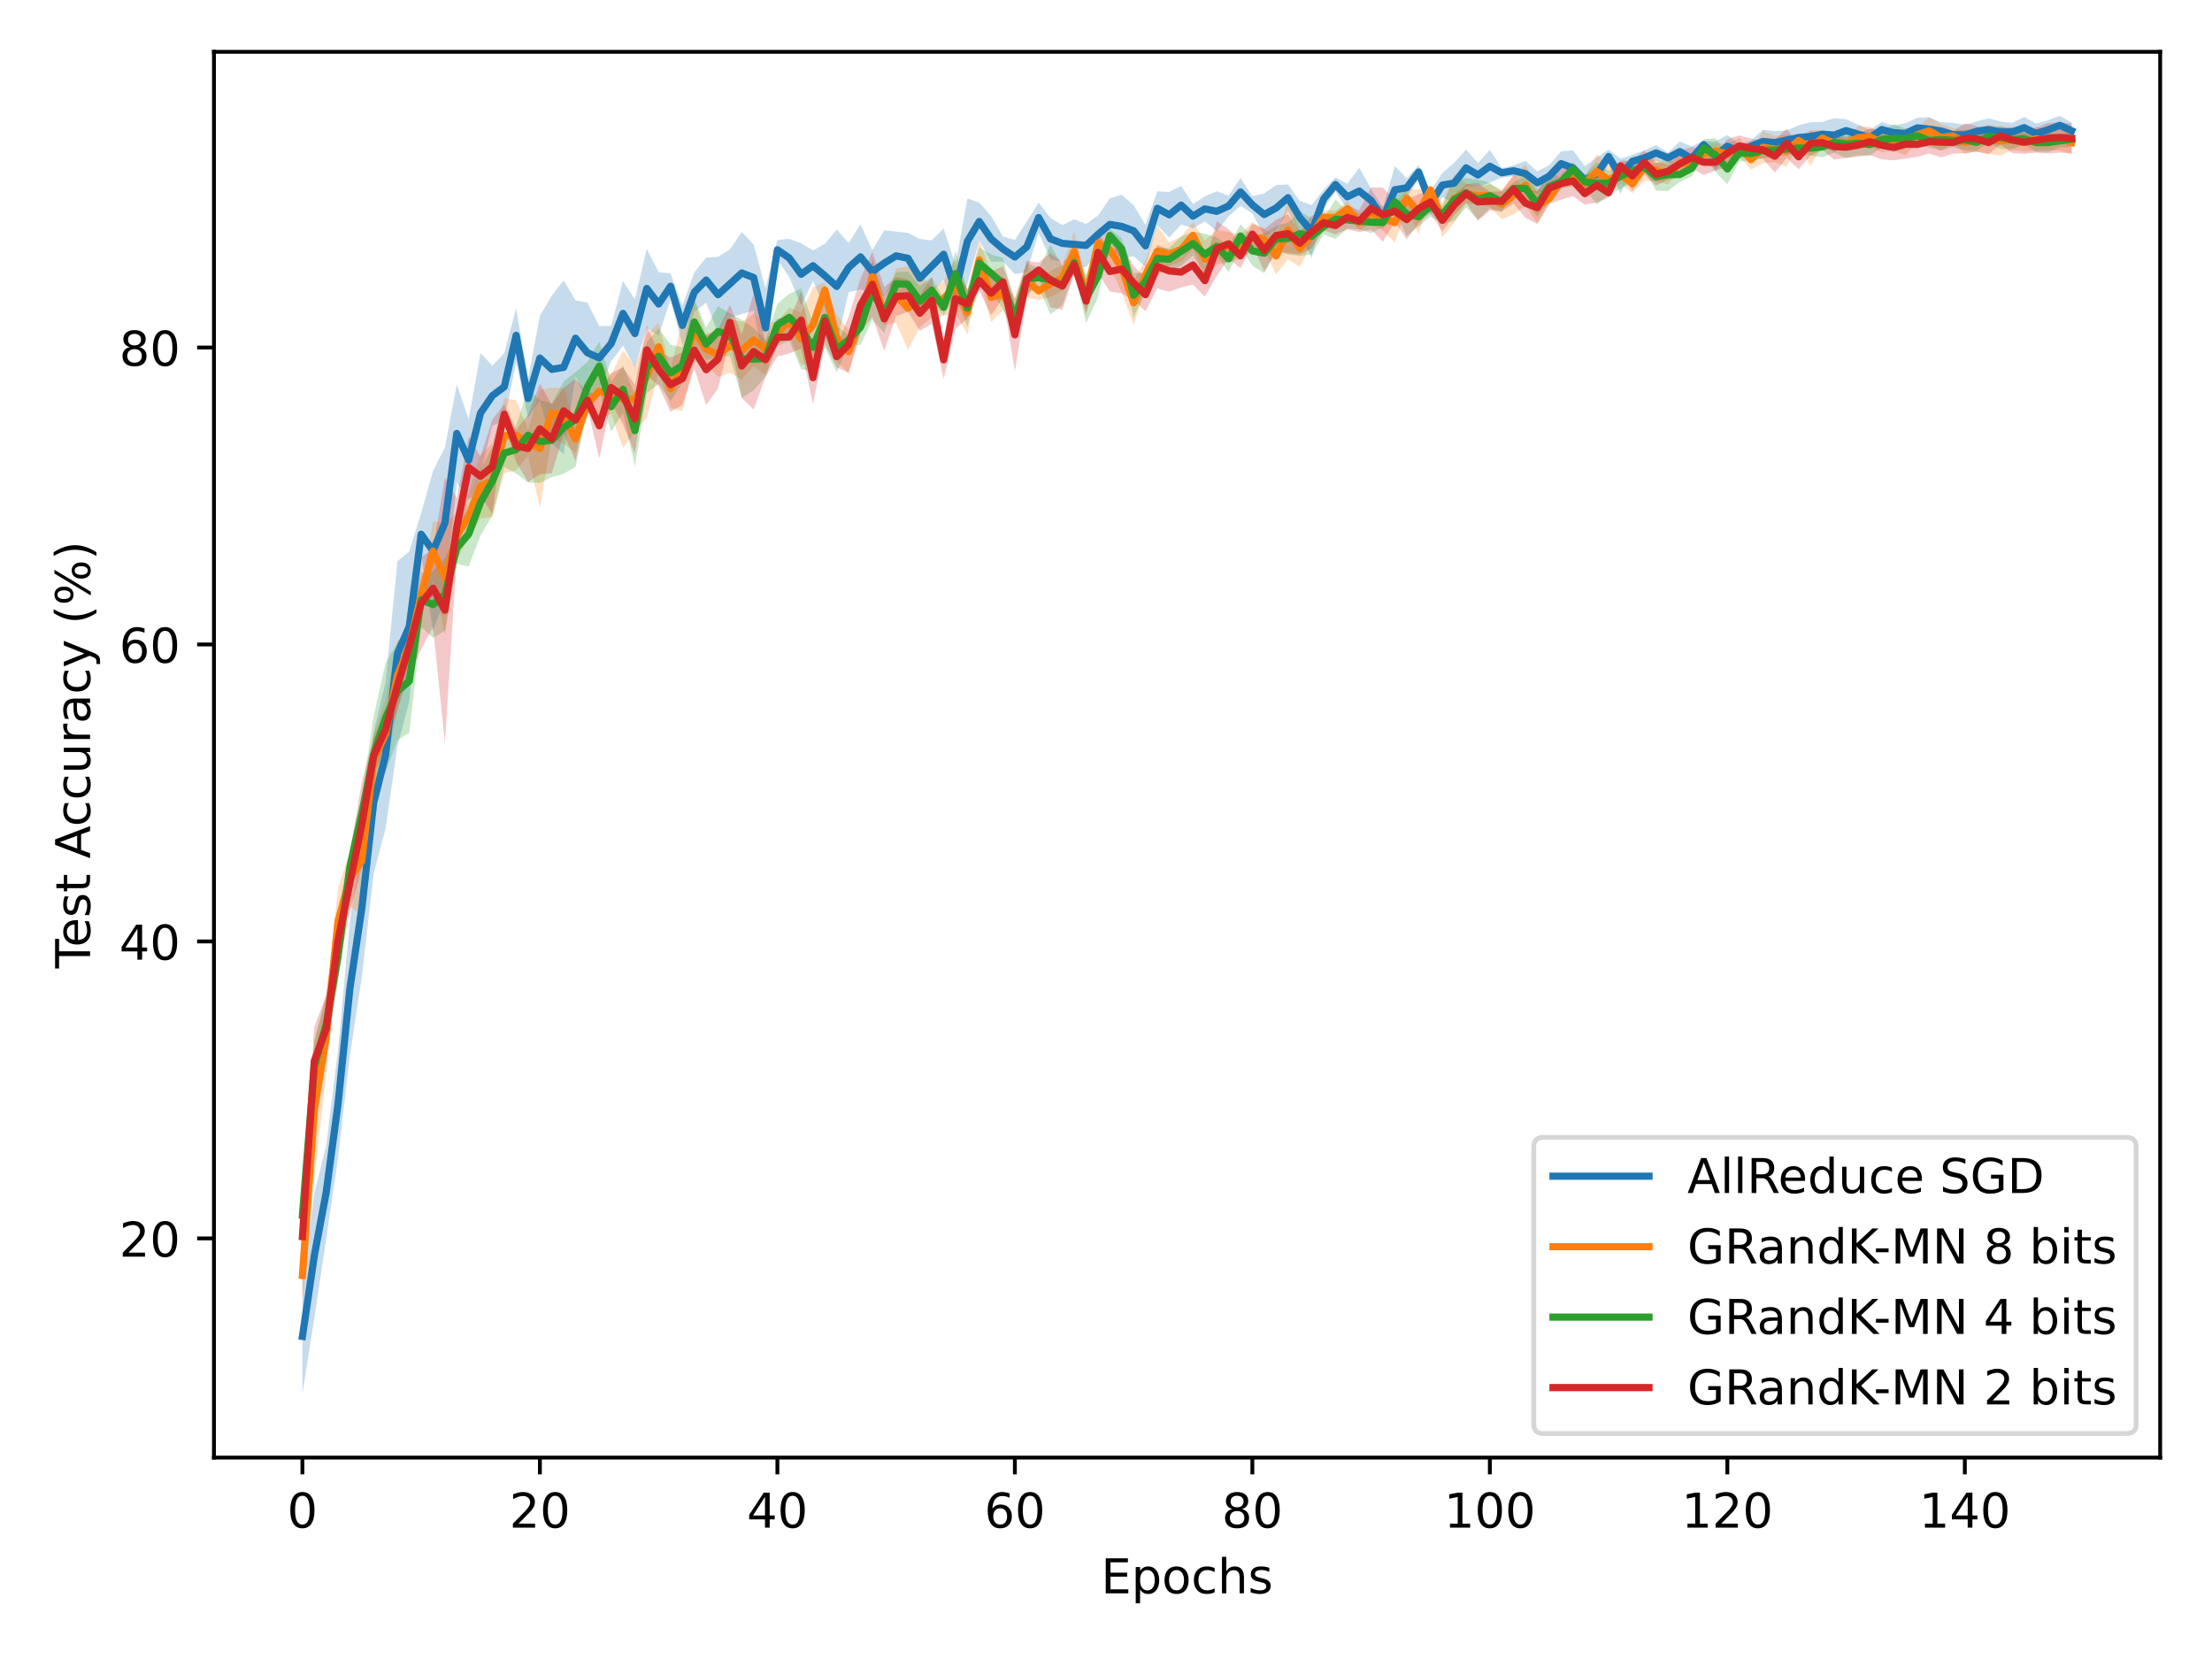 <?xml version="1.0" encoding="utf-8" standalone="no"?>
<!DOCTYPE svg PUBLIC "-//W3C//DTD SVG 1.1//EN"
  "http://www.w3.org/Graphics/SVG/1.1/DTD/svg11.dtd">
<!-- Created with matplotlib (https://matplotlib.org/) -->
<svg height="345.6pt" version="1.1" viewBox="0 0 460.8 345.6" width="460.8pt" xmlns="http://www.w3.org/2000/svg" xmlns:xlink="http://www.w3.org/1999/xlink">
 <defs>
  <style type="text/css">*{stroke-linecap:butt;stroke-linejoin:round;}</style>
 </defs>
 <g id="figure_1">
  <g id="patch_1">
   <path d="M 0 345.6 
L 460.8 345.6 
L 460.8 0 
L 0 0 
z
" style="fill:#ffffff;"/>
  </g>
  <g id="axes_1">
   <g id="patch_2">
    <path d="M 44.57 303.64 
L 450 303.64 
L 450 10.8 
L 44.57 10.8 
z
" style="fill:#ffffff;"/>
   </g>
   <g id="PolyCollection_1">
    <path clip-path="url(#pb71b0dc8ae)" d="M 62.999 266.472 
L 62.999 290.329 
L 65.472 274.667 
L 67.946 258.138 
L 70.42 241.228 
L 72.893 219.909 
L 75.367 203.538 
L 77.84 181.956 
L 80.314 172.615 
L 82.788 155.418 
L 85.261 146.149 
L 87.735 115.676 
L 90.209 131.441 
L 92.682 124.713 
L 95.156 100.482 
L 97.63 104.395 
L 100.103 98.53 
L 102.577 88.662 
L 105.051 87.619 
L 107.524 75.486 
L 109.998 87.085 
L 112.471 83.41 
L 114.945 92.341 
L 117.419 94.64 
L 119.892 78.356 
L 122.366 83.902 
L 124.84 81.172 
L 127.313 75.27 
L 129.787 72.016 
L 132.261 76.593 
L 134.734 68.355 
L 137.208 69.948 
L 139.682 62.328 
L 142.155 71.885 
L 144.629 64.997 
L 147.102 63.039 
L 149.576 69.308 
L 152.05 66.236 
L 154.523 65.398 
L 156.997 64.735 
L 159.471 76.613 
L 161.944 54.085 
L 164.418 57.739 
L 166.892 63.603 
L 169.365 58.549 
L 171.839 64.097 
L 174.313 71.529 
L 176.786 60.861 
L 179.26 60.287 
L 181.733 61.074 
L 184.207 61.646 
L 186.681 58.353 
L 189.154 59.108 
L 191.628 66.117 
L 194.102 60.824 
L 196.575 58.333 
L 199.049 65.764 
L 201.523 59.202 
L 203.996 50.067 
L 206.47 54.505 
L 208.944 54.507 
L 211.417 57.099 
L 213.891 56.695 
L 216.364 48.446 
L 218.838 54.122 
L 221.312 54.502 
L 223.785 56.104 
L 226.259 55.587 
L 228.733 52.761 
L 231.206 52.18 
L 233.68 53.769 
L 236.154 53.392 
L 238.627 55.58 
L 241.101 46.938 
L 243.575 49.504 
L 246.048 46.754 
L 248.522 47.544 
L 250.995 46.117 
L 253.469 48.209 
L 255.943 45.067 
L 258.416 42.872 
L 260.89 44.467 
L 263.364 49.078 
L 265.837 48.106 
L 268.311 43.965 
L 270.785 48.751 
L 273.258 53.743 
L 275.732 43.377 
L 278.206 39.916 
L 280.679 43.73 
L 283.153 44.654 
L 285.626 44.157 
L 288.1 47.697 
L 290.574 44.463 
L 293.047 41.101 
L 295.521 37.309 
L 297.995 44.937 
L 300.468 41.078 
L 302.942 42.366 
L 305.416 38.762 
L 307.889 38.952 
L 310.363 38.007 
L 312.837 36.986 
L 315.31 36.684 
L 317.784 38.842 
L 320.257 40.466 
L 322.731 38.941 
L 325.205 36.667 
L 327.678 38.684 
L 330.152 40.387 
L 332.626 39.657 
L 335.099 34.054 
L 337.573 40.449 
L 340.047 34.95 
L 342.52 34.454 
L 344.994 33.489 
L 347.468 33.964 
L 349.941 33.681 
L 352.415 35.561 
L 354.888 30.927 
L 357.362 35.544 
L 359.836 32.789 
L 362.309 33.165 
L 364.783 31.6 
L 367.257 31.905 
L 369.73 32.092 
L 372.204 31.199 
L 374.678 31.21 
L 377.151 31.406 
L 379.625 30.513 
L 382.099 31.67 
L 384.572 29.575 
L 387.046 29.95 
L 389.519 30.353 
L 391.993 28.535 
L 394.467 29.108 
L 396.94 29.948 
L 399.414 28.73 
L 401.888 29.376 
L 404.361 29.111 
L 406.835 30.497 
L 409.309 30.221 
L 411.782 29.411 
L 414.256 29.327 
L 416.73 29.691 
L 419.203 29.336 
L 421.677 28.838 
L 424.15 29.877 
L 426.624 29.043 
L 429.098 28.116 
L 431.571 28.92 
L 431.571 25.542 
L 431.571 25.542 
L 429.098 24.111 
L 426.624 25.056 
L 424.15 25.733 
L 421.677 24.355 
L 419.203 25.609 
L 416.73 25.315 
L 414.256 24.651 
L 411.782 25.293 
L 409.309 25.993 
L 406.835 25.596 
L 404.361 25.471 
L 401.888 24.421 
L 399.414 24.524 
L 396.94 25.661 
L 394.467 26.139 
L 391.993 25.443 
L 389.519 27.009 
L 387.046 25.962 
L 384.572 24.827 
L 382.099 24.605 
L 379.625 25.399 
L 377.151 25.472 
L 374.678 26.091 
L 372.204 27.189 
L 369.73 27.324 
L 367.257 27.028 
L 364.783 29.265 
L 362.309 30.057 
L 359.836 28.137 
L 357.362 29.429 
L 354.888 29.335 
L 352.415 30.5 
L 349.941 29.48 
L 347.468 31.795 
L 344.994 30.216 
L 342.52 31.365 
L 340.047 32.259 
L 337.573 33.043 
L 335.099 31.161 
L 332.626 32.808 
L 330.152 34.616 
L 327.678 31.304 
L 325.205 31.509 
L 322.731 34.43 
L 320.257 35.684 
L 317.784 33.502 
L 315.31 34.452 
L 312.837 34.995 
L 310.363 31.256 
L 307.889 33.936 
L 305.416 31.165 
L 302.942 33.905 
L 300.468 36.039 
L 297.995 39.792 
L 295.521 34.371 
L 293.047 37.164 
L 290.574 34.587 
L 288.1 43.255 
L 285.626 39.364 
L 283.153 34.94 
L 280.679 38.281 
L 278.206 36.96 
L 275.732 39.54 
L 273.258 42.706 
L 270.785 41.898 
L 268.311 38.408 
L 265.837 38.557 
L 263.364 40.303 
L 260.89 40.866 
L 258.416 37.084 
L 255.943 40.75 
L 253.469 39.843 
L 250.995 40.908 
L 248.522 42.502 
L 246.048 38.7 
L 243.575 39.998 
L 241.101 39.845 
L 238.627 46.851 
L 236.154 42.755 
L 233.68 40.566 
L 231.206 41.309 
L 228.733 44.897 
L 226.259 46.662 
L 223.785 45.662 
L 221.312 46.901 
L 218.838 45.408 
L 216.364 42.204 
L 213.891 46.159 
L 211.417 49.983 
L 208.944 49.253 
L 206.47 45.025 
L 203.996 42.214 
L 201.523 41.355 
L 199.049 55.214 
L 196.575 47.602 
L 194.102 50.064 
L 191.628 49.786 
L 189.154 48.518 
L 186.681 48.245 
L 184.207 47.974 
L 181.733 52.11 
L 179.26 46.735 
L 176.786 50.631 
L 174.313 47.817 
L 171.839 50.778 
L 169.365 52.158 
L 166.892 50.669 
L 164.418 49.766 
L 161.944 49.977 
L 159.471 60.011 
L 156.997 50.925 
L 154.523 48.33 
L 152.05 51.962 
L 149.576 53.481 
L 147.102 53.649 
L 144.629 56.765 
L 142.155 63.712 
L 139.682 56.957 
L 137.208 56.708 
L 134.734 51.836 
L 132.261 62.387 
L 129.787 58.567 
L 127.313 67.879 
L 124.84 67.958 
L 122.366 63.053 
L 119.892 62.558 
L 117.419 58.417 
L 114.945 61.562 
L 112.471 65.78 
L 109.998 78.961 
L 107.524 64.219 
L 105.051 73.533 
L 102.577 76.175 
L 100.103 73.557 
L 97.63 87.327 
L 95.156 80.123 
L 92.682 93.228 
L 90.209 98.1 
L 87.735 106.917 
L 85.261 114.868 
L 82.788 116.926 
L 80.314 142.048 
L 77.84 152.553 
L 75.367 174.952 
L 72.893 191.87 
L 70.42 218.67 
L 67.946 238.703 
L 65.472 248.544 
L 62.999 266.472 
z
" style="fill:#1f77b4;fill-opacity:0.25;"/>
   </g>
   <g id="PolyCollection_2">
    <path clip-path="url(#pb71b0dc8ae)" d="M 62.999 259.763 
L 62.999 271.665 
L 65.472 245.383 
L 67.946 224.19 
L 70.42 198.748 
L 72.893 188.82 
L 75.367 190.575 
L 77.84 163.703 
L 80.314 160.026 
L 82.788 148.072 
L 85.261 136.971 
L 87.735 125.892 
L 90.209 120.933 
L 92.682 132.262 
L 95.156 116.408 
L 97.63 112.271 
L 100.103 107.989 
L 102.577 107.746 
L 105.051 98.59 
L 107.524 97.957 
L 109.998 94.975 
L 112.471 105.688 
L 114.945 91.253 
L 117.419 92.403 
L 119.892 94.263 
L 122.366 85.998 
L 124.84 87.488 
L 127.313 86.155 
L 129.787 93.299 
L 132.261 90.01 
L 134.734 87.013 
L 137.208 77.304 
L 139.682 84.937 
L 142.155 85.664 
L 144.629 75.4 
L 147.102 75.572 
L 149.576 78.595 
L 152.05 77.648 
L 154.523 79.024 
L 156.997 76.263 
L 159.471 78.12 
L 161.944 71.599 
L 164.418 69.827 
L 166.892 76.086 
L 169.365 75.467 
L 171.839 62.057 
L 174.313 75.214 
L 176.786 77.871 
L 179.26 69.331 
L 181.733 61.519 
L 184.207 67.695 
L 186.681 67.252 
L 189.154 72.892 
L 191.628 68.149 
L 194.102 66.15 
L 196.575 65.753 
L 199.049 65.337 
L 201.523 69.627 
L 203.996 58.036 
L 206.47 67.11 
L 208.944 64.554 
L 211.417 70.46 
L 213.891 62.011 
L 216.364 62.502 
L 218.838 61.839 
L 221.312 60.582 
L 223.785 56.385 
L 226.259 65.796 
L 228.733 53.767 
L 231.206 55.677 
L 233.68 60.79 
L 236.154 67.64 
L 238.627 60.378 
L 241.101 57.482 
L 243.575 55.337 
L 246.048 54.597 
L 248.522 51.846 
L 250.995 57.913 
L 253.469 55.219 
L 255.943 54.421 
L 258.416 54.032 
L 260.89 52.267 
L 263.364 52.088 
L 265.837 57.166 
L 268.311 54.006 
L 270.785 55.617 
L 273.258 50.552 
L 275.732 46.655 
L 278.206 46.734 
L 280.679 45.096 
L 283.153 48.038 
L 285.626 46.486 
L 288.1 48.106 
L 290.574 50.501 
L 293.047 43.38 
L 295.521 48.816 
L 297.995 40.673 
L 300.468 49.4 
L 302.942 46.398 
L 305.416 42.371 
L 307.889 42.607 
L 310.363 43.02 
L 312.837 45.664 
L 315.31 44.676 
L 317.784 42.867 
L 320.257 46.516 
L 322.731 42.516 
L 325.205 39.186 
L 327.678 38.864 
L 330.152 39.415 
L 332.626 39.33 
L 335.099 40.384 
L 337.573 38.212 
L 340.047 40.245 
L 342.52 37.631 
L 344.994 37.832 
L 347.468 38.377 
L 349.941 35.697 
L 352.415 35.372 
L 354.888 33.997 
L 357.362 33.127 
L 359.836 34.201 
L 362.309 32.56 
L 364.783 35.313 
L 367.257 34.006 
L 369.73 33.796 
L 372.204 34.738 
L 374.678 30.071 
L 377.151 34.596 
L 379.625 30.424 
L 382.099 31.604 
L 384.572 30.586 
L 387.046 31.092 
L 389.519 30.556 
L 391.993 31.731 
L 394.467 31.379 
L 396.94 32.394 
L 399.414 29.554 
L 401.888 30.103 
L 404.361 31.416 
L 406.835 29.924 
L 409.309 32.048 
L 411.782 31.547 
L 414.256 32.057 
L 416.73 32.413 
L 419.203 31.238 
L 421.677 31.601 
L 424.15 31.433 
L 426.624 31.271 
L 429.098 31.375 
L 431.571 32.149 
L 431.571 27.206 
L 431.571 27.206 
L 429.098 26.53 
L 426.624 27.299 
L 424.15 26.351 
L 421.677 27.754 
L 419.203 26.97 
L 416.73 26.399 
L 414.256 25.969 
L 411.782 26.6 
L 409.309 27.247 
L 406.835 26.713 
L 404.361 25.885 
L 401.888 24.419 
L 399.414 26.539 
L 396.94 27.626 
L 394.467 27.916 
L 391.993 27.745 
L 389.519 26.382 
L 387.046 26.269 
L 384.572 29.131 
L 382.099 28.053 
L 379.625 27.119 
L 377.151 27.115 
L 374.678 28.439 
L 372.204 28.061 
L 369.73 28.338 
L 367.257 27.343 
L 364.783 31.231 
L 362.309 28.728 
L 359.836 29.927 
L 357.362 29.793 
L 354.888 30.07 
L 352.415 33.166 
L 349.941 32.298 
L 347.468 34.39 
L 344.994 33.002 
L 342.52 31.995 
L 340.047 36.267 
L 337.573 34.374 
L 335.099 34.498 
L 332.626 32.108 
L 330.152 36.917 
L 327.678 33.842 
L 325.205 36.239 
L 322.731 40.22 
L 320.257 39.3 
L 317.784 34.25 
L 315.31 36.669 
L 312.837 39.549 
L 310.363 38.386 
L 307.889 39.04 
L 305.416 38.19 
L 302.942 36.216 
L 300.468 42.337 
L 297.995 38.498 
L 295.521 39.538 
L 293.047 39.295 
L 290.574 42.263 
L 288.1 42.906 
L 285.626 42.231 
L 283.153 44.726 
L 280.679 41.868 
L 278.206 43.916 
L 275.732 43.813 
L 273.258 47.226 
L 270.785 47.901 
L 268.311 41.778 
L 265.837 49.494 
L 263.364 47.684 
L 260.89 46.297 
L 258.416 48.881 
L 255.943 48.312 
L 253.469 47.876 
L 250.995 50.136 
L 248.522 46.234 
L 246.048 49.284 
L 243.575 50.537 
L 241.101 47.124 
L 238.627 54.135 
L 236.154 58.533 
L 233.68 50.883 
L 231.206 48.384 
L 228.733 47.455 
L 226.259 58.021 
L 223.785 48.281 
L 221.312 55.2 
L 218.838 56.42 
L 216.364 58.717 
L 213.891 54.979 
L 211.417 62.177 
L 208.944 57.753 
L 206.47 56.828 
L 203.996 50.194 
L 201.523 60.534 
L 199.049 54.009 
L 196.575 58.607 
L 194.102 60.083 
L 191.628 56.574 
L 189.154 55.516 
L 186.681 55.9 
L 184.207 63.371 
L 181.733 53.78 
L 179.26 64.092 
L 176.786 68.662 
L 174.313 65.639 
L 171.839 58.8 
L 169.365 59.888 
L 166.892 65.13 
L 164.418 64.078 
L 161.944 66.959 
L 159.471 67.325 
L 156.997 65.376 
L 154.523 67.025 
L 152.05 66.407 
L 149.576 69.266 
L 147.102 69.813 
L 144.629 62.553 
L 142.155 66.547 
L 139.682 77.061 
L 137.208 67.174 
L 134.734 69.669 
L 132.261 76.338 
L 129.787 72.989 
L 127.313 78.139 
L 124.84 75.477 
L 122.366 82.223 
L 119.892 88.699 
L 117.419 80.832 
L 114.945 80.774 
L 112.471 81.2 
L 109.998 89.497 
L 107.524 83.373 
L 105.051 82.922 
L 102.577 92.494 
L 100.103 94.547 
L 97.63 102.831 
L 95.156 106.97 
L 92.682 108.696 
L 90.209 108.668 
L 87.735 122.074 
L 85.261 132.321 
L 82.788 133.364 
L 80.314 145.697 
L 77.84 152.863 
L 75.367 168.009 
L 72.893 177.316 
L 70.42 184.999 
L 67.946 207.918 
L 65.472 217.158 
L 62.999 259.763 
z
" style="fill:#ff7f0e;fill-opacity:0.25;"/>
   </g>
   <g id="PolyCollection_3">
    <path clip-path="url(#pb71b0dc8ae)" d="M 62.999 247.347 
L 62.999 258.949 
L 65.472 227.695 
L 67.946 219.655 
L 70.42 204.671 
L 72.893 184.478 
L 75.367 173.357 
L 77.84 165.211 
L 80.314 160.933 
L 82.788 154.236 
L 85.261 152.623 
L 87.735 130.645 
L 90.209 132.878 
L 92.682 131.395 
L 95.156 117.455 
L 97.63 118.014 
L 100.103 111.543 
L 102.577 107.351 
L 105.051 97.29 
L 107.524 98.646 
L 109.998 100.52 
L 112.471 100.593 
L 114.945 99.389 
L 117.419 98.677 
L 119.892 97.259 
L 122.366 85.831 
L 124.84 81.403 
L 127.313 89.945 
L 129.787 86.019 
L 132.261 97.108 
L 134.734 81.879 
L 137.208 79.992 
L 139.682 83.606 
L 142.155 79.859 
L 144.629 71.87 
L 147.102 75.048 
L 149.576 74.39 
L 152.05 74.164 
L 154.523 82.926 
L 156.997 81.304 
L 159.471 78.457 
L 161.944 72.078 
L 164.418 71.023 
L 166.892 76.871 
L 169.365 77.472 
L 171.839 72.401 
L 174.313 77.616 
L 176.786 71.735 
L 179.26 71.897 
L 181.733 66.583 
L 184.207 69.418 
L 186.681 61.444 
L 189.154 61.931 
L 191.628 65.923 
L 194.102 63.126 
L 196.575 65.754 
L 199.049 61.791 
L 201.523 68.1 
L 203.996 58.054 
L 206.47 60.834 
L 208.944 64.404 
L 211.417 69.287 
L 213.891 61.308 
L 216.364 59.808 
L 218.838 65.493 
L 221.312 63.546 
L 223.785 56.712 
L 226.259 67.294 
L 228.733 62.006 
L 231.206 50.433 
L 233.68 54.064 
L 236.154 66.159 
L 238.627 60.445 
L 241.101 56.146 
L 243.575 56.329 
L 246.048 55.401 
L 248.522 53.209 
L 250.995 57.301 
L 253.469 53.24 
L 255.943 56.695 
L 258.416 51.558 
L 260.89 55.36 
L 263.364 56.902 
L 265.837 52.46 
L 268.311 52.988 
L 270.785 53.337 
L 273.258 52.961 
L 275.732 48.834 
L 278.206 49.785 
L 280.679 47.647 
L 283.153 47.758 
L 285.626 48.559 
L 288.1 47.248 
L 290.574 43.982 
L 293.047 49.192 
L 295.521 47.095 
L 297.995 45.133 
L 300.468 46.589 
L 302.942 46.034 
L 305.416 43.212 
L 307.889 45.741 
L 310.363 43.447 
L 312.837 44.135 
L 315.31 40.493 
L 317.784 41.962 
L 320.257 45.181 
L 322.731 41.995 
L 325.205 38.57 
L 327.678 36.667 
L 330.152 39.353 
L 332.626 42.569 
L 335.099 40.581 
L 337.573 39.35 
L 340.047 38.02 
L 342.52 35.471 
L 344.994 39.724 
L 347.468 39.788 
L 349.941 37.9 
L 352.415 36.738 
L 354.888 32.609 
L 357.362 35.796 
L 359.836 38.363 
L 362.309 33.682 
L 364.783 33.348 
L 367.257 32.975 
L 369.73 32.631 
L 372.204 32.429 
L 374.678 31.645 
L 377.151 32.383 
L 379.625 32.78 
L 382.099 31.791 
L 384.572 32.968 
L 387.046 32.307 
L 389.519 32.408 
L 391.993 30.786 
L 394.467 31.704 
L 396.94 30.93 
L 399.414 30.195 
L 401.888 30.732 
L 404.361 31.345 
L 406.835 30.632 
L 409.309 31.311 
L 411.782 31.366 
L 414.256 29.765 
L 416.73 31.017 
L 419.203 31.059 
L 421.677 30.169 
L 424.15 31.614 
L 426.624 31.718 
L 429.098 30.734 
L 431.571 30.638 
L 431.571 27.327 
L 431.571 27.327 
L 429.098 27.896 
L 426.624 27.697 
L 424.15 27.802 
L 421.677 27.616 
L 419.203 27.148 
L 416.73 26.224 
L 414.256 27.053 
L 411.782 27.929 
L 409.309 26.957 
L 406.835 27.877 
L 404.361 26.742 
L 401.888 27.838 
L 399.414 26.381 
L 396.94 26.794 
L 394.467 25.9 
L 391.993 27.361 
L 389.519 27.853 
L 387.046 27.35 
L 384.572 27.052 
L 382.099 27.504 
L 379.625 28.448 
L 377.151 29.329 
L 374.678 30.006 
L 372.204 29.645 
L 369.73 29.866 
L 367.257 29.703 
L 364.783 30.599 
L 362.309 29.963 
L 359.836 32.048 
L 357.362 28.755 
L 354.888 28.982 
L 352.415 33.371 
L 349.941 34.807 
L 347.468 32.979 
L 344.994 33.95 
L 342.52 34.034 
L 340.047 33.176 
L 337.573 34.081 
L 335.099 35.63 
L 332.626 33.823 
L 330.152 36.375 
L 327.678 33.804 
L 325.205 37.097 
L 322.731 35.726 
L 320.257 39.789 
L 317.784 36.544 
L 315.31 38.014 
L 312.837 39.929 
L 310.363 38.08 
L 307.889 37.417 
L 305.416 37.107 
L 302.942 37.185 
L 300.468 42.852 
L 297.995 40.744 
L 295.521 43.192 
L 293.047 40.007 
L 290.574 40.083 
L 288.1 45.395 
L 285.626 44.024 
L 283.153 44.402 
L 280.679 43.969 
L 278.206 41.529 
L 275.732 45.561 
L 273.258 45.482 
L 270.785 44.018 
L 268.311 46.361 
L 265.837 47.01 
L 263.364 48.609 
L 260.89 49.185 
L 258.416 46.765 
L 255.943 51.172 
L 253.469 49.432 
L 250.995 48.694 
L 248.522 48.255 
L 246.048 49.265 
L 243.575 51.659 
L 241.101 51.54 
L 238.627 56.787 
L 236.154 56.873 
L 233.68 49.635 
L 231.206 47.708 
L 228.733 52.929 
L 226.259 57.127 
L 223.785 52.666 
L 221.312 55.438 
L 218.838 51.014 
L 216.364 55.913 
L 213.891 54.716 
L 211.417 63.592 
L 208.944 53.734 
L 206.47 53.014 
L 203.996 51.566 
L 201.523 60.308 
L 199.049 52.238 
L 196.575 62.292 
L 194.102 57.791 
L 191.628 59.585 
L 189.154 56.569 
L 186.681 56.754 
L 184.207 61.588 
L 181.733 54.515 
L 179.26 64.425 
L 176.786 69.844 
L 174.313 67.889 
L 171.839 59.873 
L 169.365 67.248 
L 166.892 60.116 
L 164.418 61.191 
L 161.944 63.278 
L 159.471 70.915 
L 156.997 68.309 
L 154.523 66.626 
L 152.05 65.3 
L 149.576 63.745 
L 147.102 68.282 
L 144.629 62.277 
L 142.155 72.352 
L 139.682 71.807 
L 137.208 68.413 
L 134.734 71.298 
L 132.261 82.289 
L 129.787 76.161 
L 127.313 79.484 
L 124.84 71.11 
L 122.366 75.381 
L 119.892 77.547 
L 117.419 79.451 
L 114.945 84.056 
L 112.471 83.395 
L 109.998 80.81 
L 107.524 88.665 
L 105.051 91.472 
L 102.577 93.07 
L 100.103 97.759 
L 97.63 104.519 
L 95.156 110.817 
L 92.682 116.33 
L 90.209 119.016 
L 87.735 119.255 
L 85.261 131.109 
L 82.788 133.845 
L 80.314 138.113 
L 77.84 149.181 
L 75.367 165.684 
L 72.893 176.583 
L 70.42 193.847 
L 67.946 207.136 
L 65.472 216.737 
L 62.999 247.347 
z
" style="fill:#2ca02c;fill-opacity:0.25;"/>
   </g>
   <g id="PolyCollection_4">
    <path clip-path="url(#pb71b0dc8ae)" d="M 62.999 251.357 
L 62.999 263.865 
L 65.472 228.111 
L 67.946 221.393 
L 70.42 201.946 
L 72.893 190.034 
L 75.367 180.889 
L 77.84 161.33 
L 80.314 155.523 
L 82.788 147.887 
L 85.261 140.278 
L 87.735 135.281 
L 90.209 130.635 
L 92.682 154.753 
L 95.156 115.97 
L 97.63 103.8 
L 100.103 103.301 
L 102.577 107.025 
L 105.051 88.399 
L 107.524 96.242 
L 109.998 100.432 
L 112.471 98.795 
L 114.945 98.602 
L 117.419 90.395 
L 119.892 96.051 
L 122.366 84.988 
L 124.84 95.511 
L 127.313 83.77 
L 129.787 88.465 
L 132.261 94.4 
L 134.734 77.991 
L 137.208 80.455 
L 139.682 85.783 
L 142.155 84.362 
L 144.629 76.79 
L 147.102 84.384 
L 149.576 80.927 
L 152.05 70.776 
L 154.523 82.89 
L 156.997 85.309 
L 159.471 78.524 
L 161.944 74.256 
L 164.418 73.642 
L 166.892 72.65 
L 169.365 84.196 
L 171.839 71.648 
L 174.313 76.546 
L 176.786 77.613 
L 179.26 69.196 
L 181.733 66.008 
L 184.207 73.085 
L 186.681 65.805 
L 189.154 64.954 
L 191.628 68.918 
L 194.102 67.41 
L 196.575 78.96 
L 199.049 68.475 
L 201.523 66.389 
L 203.996 60.582 
L 206.47 65.667 
L 208.944 61.965 
L 211.417 77.335 
L 213.891 61.989 
L 216.364 57.804 
L 218.838 64.034 
L 221.312 64.526 
L 223.785 57.205 
L 226.259 65.115 
L 228.733 56.874 
L 231.206 60.734 
L 233.68 61.1 
L 236.154 62.542 
L 238.627 64.854 
L 241.101 60.059 
L 243.575 60.769 
L 246.048 59.866 
L 248.522 59.288 
L 250.995 61.801 
L 253.469 57.522 
L 255.943 53.862 
L 258.416 55.89 
L 260.89 50.966 
L 263.364 56.597 
L 265.837 52.298 
L 268.311 52.748 
L 270.785 52.983 
L 273.258 51.733 
L 275.732 47.991 
L 278.206 48.8 
L 280.679 47.753 
L 283.153 48.348 
L 285.626 47.813 
L 288.1 50.357 
L 290.574 46.221 
L 293.047 49.847 
L 295.521 46.541 
L 297.995 44.336 
L 300.468 48.233 
L 302.942 44.828 
L 305.416 42.234 
L 307.889 46.033 
L 310.363 43.837 
L 312.837 44.016 
L 315.31 42.407 
L 317.784 45.368 
L 320.257 46.661 
L 322.731 42.403 
L 325.205 41.584 
L 327.678 40.87 
L 330.152 42.618 
L 332.626 42.21 
L 335.099 41.177 
L 337.573 35.667 
L 340.047 39.764 
L 342.52 36.293 
L 344.994 38.648 
L 347.468 37.418 
L 349.941 36.902 
L 352.415 34.999 
L 354.888 36.472 
L 357.362 35.539 
L 359.836 34.773 
L 362.309 32.599 
L 364.783 32.884 
L 367.257 33.097 
L 369.73 35.929 
L 372.204 32.929 
L 374.678 35.245 
L 377.151 32.454 
L 379.625 31.181 
L 382.099 33.26 
L 384.572 32.86 
L 387.046 32.65 
L 389.519 32.302 
L 391.993 33.206 
L 394.467 33.396 
L 396.94 33.051 
L 399.414 32.675 
L 401.888 31.968 
L 404.361 32.782 
L 406.835 32.007 
L 409.309 31.909 
L 411.782 31.611 
L 414.256 32.113 
L 416.73 30.122 
L 419.203 31.88 
L 421.677 32.024 
L 424.15 31.797 
L 426.624 31.974 
L 429.098 31.787 
L 431.571 31.938 
L 431.571 25.726 
L 431.571 25.726 
L 429.098 25.514 
L 426.624 25.629 
L 424.15 26.652 
L 421.677 27.211 
L 419.203 26.448 
L 416.73 26.515 
L 414.256 27.303 
L 411.782 26.234 
L 409.309 25.695 
L 406.835 27.349 
L 404.361 26.513 
L 401.888 27.085 
L 399.414 27.466 
L 396.94 27.029 
L 394.467 28.014 
L 391.993 27.297 
L 389.519 26.751 
L 387.046 27.792 
L 384.572 28.489 
L 382.099 27.787 
L 379.625 28.234 
L 377.151 27.264 
L 374.678 30.091 
L 372.204 26.789 
L 369.73 29.165 
L 367.257 29.339 
L 364.783 28.888 
L 362.309 28.206 
L 359.836 28.992 
L 357.362 32.093 
L 354.888 31.099 
L 352.415 30.64 
L 349.941 31.334 
L 347.468 33.96 
L 344.994 33.938 
L 342.52 31.339 
L 340.047 33.547 
L 337.573 33.415 
L 335.099 39.142 
L 332.626 34.967 
L 330.152 38.063 
L 327.678 34.495 
L 325.205 34.929 
L 322.731 35.983 
L 320.257 39.881 
L 317.784 39.301 
L 315.31 36.401 
L 312.837 39.807 
L 310.363 39.986 
L 307.889 38.092 
L 305.416 38.387 
L 302.942 40.565 
L 300.468 43.564 
L 297.995 39.789 
L 295.521 40.423 
L 293.047 41.649 
L 290.574 41.771 
L 288.1 39.084 
L 285.626 39.03 
L 283.153 43.812 
L 280.679 42.775 
L 278.206 45.172 
L 275.732 44.773 
L 273.258 44.837 
L 270.785 48.36 
L 268.311 44.608 
L 265.837 45.783 
L 263.364 47.706 
L 260.89 46.571 
L 258.416 50.709 
L 255.943 47.723 
L 253.469 46.117 
L 250.995 55.129 
L 248.522 51.117 
L 246.048 53.499 
L 243.575 52.113 
L 241.101 50.95 
L 238.627 57.936 
L 236.154 55.354 
L 233.68 50.997 
L 231.206 52.39 
L 228.733 48.275 
L 226.259 60.333 
L 223.785 52.959 
L 221.312 54.639 
L 218.838 52.715 
L 216.364 54.715 
L 213.891 54.336 
L 211.417 62.19 
L 208.944 55.508 
L 206.47 56.518 
L 203.996 56.287 
L 201.523 60.267 
L 199.049 55.946 
L 196.575 70.955 
L 194.102 57.615 
L 191.628 61.604 
L 189.154 58.258 
L 186.681 57.71 
L 184.207 59.794 
L 181.733 52.432 
L 179.26 58.004 
L 176.786 65.959 
L 174.313 72.04 
L 171.839 62.077 
L 169.365 73.15 
L 166.892 60.712 
L 164.418 66.728 
L 161.944 66.295 
L 159.471 71.331 
L 156.997 61.163 
L 154.523 69.623 
L 152.05 63.492 
L 149.576 68.686 
L 147.102 69.64 
L 144.629 69.078 
L 142.155 73.408 
L 139.682 74.464 
L 137.208 73.448 
L 134.734 67.756 
L 132.261 80.164 
L 129.787 76.554 
L 127.313 77.685 
L 124.84 81.892 
L 122.366 81.782 
L 119.892 78.936 
L 117.419 80.786 
L 114.945 84.3 
L 112.471 79.878 
L 109.998 86.396 
L 107.524 89.559 
L 105.051 84.172 
L 102.577 87.355 
L 100.103 95.127 
L 97.63 90.942 
L 95.156 103.784 
L 92.682 99.496 
L 90.209 114.432 
L 87.735 116.009 
L 85.261 128.954 
L 82.788 137.778 
L 80.314 148.447 
L 77.84 153.576 
L 75.367 162.833 
L 72.893 177.612 
L 70.42 189.805 
L 67.946 207.331 
L 65.472 213.905 
L 62.999 251.357 
z
" style="fill:#d62728;fill-opacity:0.25;"/>
   </g>
   <g id="matplotlib.axis_1">
    <g id="xtick_1">
     <g id="line2d_1">
      <defs>
       <path d="M 0 0 
L 0 3.5 
" id="ma3a52fb066" style="stroke:#000000;stroke-width:0.8;"/>
      </defs>
      <g>
       <use style="stroke:#000000;stroke-width:0.8;" x="62.999" xlink:href="#ma3a52fb066" y="303.64"/>
      </g>
     </g>
     <g id="text_1">
      <!-- 0 -->
      <g transform="translate(59.817 318.238)scale(0.1 -0.1)">
       <defs>
        <path d="M 31.781 66.406 
Q 24.172 66.406 20.328 58.906 
Q 16.5 51.422 16.5 36.375 
Q 16.5 21.391 20.328 13.891 
Q 24.172 6.391 31.781 6.391 
Q 39.453 6.391 43.281 13.891 
Q 47.125 21.391 47.125 36.375 
Q 47.125 51.422 43.281 58.906 
Q 39.453 66.406 31.781 66.406 
z
M 31.781 74.219 
Q 44.047 74.219 50.516 64.516 
Q 56.984 54.828 56.984 36.375 
Q 56.984 17.969 50.516 8.266 
Q 44.047 -1.422 31.781 -1.422 
Q 19.531 -1.422 13.062 8.266 
Q 6.594 17.969 6.594 36.375 
Q 6.594 54.828 13.062 64.516 
Q 19.531 74.219 31.781 74.219 
z
" id="DejaVuSans-48"/>
       </defs>
       <use xlink:href="#DejaVuSans-48"/>
      </g>
     </g>
    </g>
    <g id="xtick_2">
     <g id="line2d_2">
      <g>
       <use style="stroke:#000000;stroke-width:0.8;" x="112.471" xlink:href="#ma3a52fb066" y="303.64"/>
      </g>
     </g>
     <g id="text_2">
      <!-- 20 -->
      <g transform="translate(106.109 318.238)scale(0.1 -0.1)">
       <defs>
        <path d="M 19.188 8.297 
L 53.609 8.297 
L 53.609 0 
L 7.328 0 
L 7.328 8.297 
Q 12.938 14.109 22.625 23.891 
Q 32.328 33.688 34.812 36.531 
Q 39.547 41.844 41.422 45.531 
Q 43.312 49.219 43.312 52.781 
Q 43.312 58.594 39.234 62.25 
Q 35.156 65.922 28.609 65.922 
Q 23.969 65.922 18.812 64.312 
Q 13.672 62.703 7.812 59.422 
L 7.812 69.391 
Q 13.766 71.781 18.938 73 
Q 24.125 74.219 28.422 74.219 
Q 39.75 74.219 46.484 68.547 
Q 53.219 62.891 53.219 53.422 
Q 53.219 48.922 51.531 44.891 
Q 49.859 40.875 45.406 35.406 
Q 44.188 33.984 37.641 27.219 
Q 31.109 20.453 19.188 8.297 
z
" id="DejaVuSans-50"/>
       </defs>
       <use xlink:href="#DejaVuSans-50"/>
       <use x="63.623" xlink:href="#DejaVuSans-48"/>
      </g>
     </g>
    </g>
    <g id="xtick_3">
     <g id="line2d_3">
      <g>
       <use style="stroke:#000000;stroke-width:0.8;" x="161.944" xlink:href="#ma3a52fb066" y="303.64"/>
      </g>
     </g>
     <g id="text_3">
      <!-- 40 -->
      <g transform="translate(155.582 318.238)scale(0.1 -0.1)">
       <defs>
        <path d="M 37.797 64.312 
L 12.891 25.391 
L 37.797 25.391 
z
M 35.203 72.906 
L 47.609 72.906 
L 47.609 25.391 
L 58.016 25.391 
L 58.016 17.188 
L 47.609 17.188 
L 47.609 0 
L 37.797 0 
L 37.797 17.188 
L 4.891 17.188 
L 4.891 26.703 
z
" id="DejaVuSans-52"/>
       </defs>
       <use xlink:href="#DejaVuSans-52"/>
       <use x="63.623" xlink:href="#DejaVuSans-48"/>
      </g>
     </g>
    </g>
    <g id="xtick_4">
     <g id="line2d_4">
      <g>
       <use style="stroke:#000000;stroke-width:0.8;" x="211.417" xlink:href="#ma3a52fb066" y="303.64"/>
      </g>
     </g>
     <g id="text_4">
      <!-- 60 -->
      <g transform="translate(205.055 318.238)scale(0.1 -0.1)">
       <defs>
        <path d="M 33.016 40.375 
Q 26.375 40.375 22.484 35.828 
Q 18.609 31.297 18.609 23.391 
Q 18.609 15.531 22.484 10.953 
Q 26.375 6.391 33.016 6.391 
Q 39.656 6.391 43.531 10.953 
Q 47.406 15.531 47.406 23.391 
Q 47.406 31.297 43.531 35.828 
Q 39.656 40.375 33.016 40.375 
z
M 52.594 71.297 
L 52.594 62.312 
Q 48.875 64.062 45.094 64.984 
Q 41.312 65.922 37.594 65.922 
Q 27.828 65.922 22.672 59.328 
Q 17.531 52.734 16.797 39.406 
Q 19.672 43.656 24.016 45.922 
Q 28.375 48.188 33.594 48.188 
Q 44.578 48.188 50.953 41.516 
Q 57.328 34.859 57.328 23.391 
Q 57.328 12.156 50.688 5.359 
Q 44.047 -1.422 33.016 -1.422 
Q 20.359 -1.422 13.672 8.266 
Q 6.984 17.969 6.984 36.375 
Q 6.984 53.656 15.188 63.938 
Q 23.391 74.219 37.203 74.219 
Q 40.922 74.219 44.703 73.484 
Q 48.484 72.75 52.594 71.297 
z
" id="DejaVuSans-54"/>
       </defs>
       <use xlink:href="#DejaVuSans-54"/>
       <use x="63.623" xlink:href="#DejaVuSans-48"/>
      </g>
     </g>
    </g>
    <g id="xtick_5">
     <g id="line2d_5">
      <g>
       <use style="stroke:#000000;stroke-width:0.8;" x="260.89" xlink:href="#ma3a52fb066" y="303.64"/>
      </g>
     </g>
     <g id="text_5">
      <!-- 80 -->
      <g transform="translate(254.528 318.238)scale(0.1 -0.1)">
       <defs>
        <path d="M 31.781 34.625 
Q 24.75 34.625 20.719 30.859 
Q 16.703 27.094 16.703 20.516 
Q 16.703 13.922 20.719 10.156 
Q 24.75 6.391 31.781 6.391 
Q 38.812 6.391 42.859 10.172 
Q 46.922 13.969 46.922 20.516 
Q 46.922 27.094 42.891 30.859 
Q 38.875 34.625 31.781 34.625 
z
M 21.922 38.812 
Q 15.578 40.375 12.031 44.719 
Q 8.5 49.078 8.5 55.328 
Q 8.5 64.062 14.719 69.141 
Q 20.953 74.219 31.781 74.219 
Q 42.672 74.219 48.875 69.141 
Q 55.078 64.062 55.078 55.328 
Q 55.078 49.078 51.531 44.719 
Q 48 40.375 41.703 38.812 
Q 48.828 37.156 52.797 32.312 
Q 56.781 27.484 56.781 20.516 
Q 56.781 9.906 50.312 4.234 
Q 43.844 -1.422 31.781 -1.422 
Q 19.734 -1.422 13.25 4.234 
Q 6.781 9.906 6.781 20.516 
Q 6.781 27.484 10.781 32.312 
Q 14.797 37.156 21.922 38.812 
z
M 18.312 54.391 
Q 18.312 48.734 21.844 45.562 
Q 25.391 42.391 31.781 42.391 
Q 38.141 42.391 41.719 45.562 
Q 45.312 48.734 45.312 54.391 
Q 45.312 60.062 41.719 63.234 
Q 38.141 66.406 31.781 66.406 
Q 25.391 66.406 21.844 63.234 
Q 18.312 60.062 18.312 54.391 
z
" id="DejaVuSans-56"/>
       </defs>
       <use xlink:href="#DejaVuSans-56"/>
       <use x="63.623" xlink:href="#DejaVuSans-48"/>
      </g>
     </g>
    </g>
    <g id="xtick_6">
     <g id="line2d_6">
      <g>
       <use style="stroke:#000000;stroke-width:0.8;" x="310.363" xlink:href="#ma3a52fb066" y="303.64"/>
      </g>
     </g>
     <g id="text_6">
      <!-- 100 -->
      <g transform="translate(300.819 318.238)scale(0.1 -0.1)">
       <defs>
        <path d="M 12.406 8.297 
L 28.516 8.297 
L 28.516 63.922 
L 10.984 60.406 
L 10.984 69.391 
L 28.422 72.906 
L 38.281 72.906 
L 38.281 8.297 
L 54.391 8.297 
L 54.391 0 
L 12.406 0 
z
" id="DejaVuSans-49"/>
       </defs>
       <use xlink:href="#DejaVuSans-49"/>
       <use x="63.623" xlink:href="#DejaVuSans-48"/>
       <use x="127.246" xlink:href="#DejaVuSans-48"/>
      </g>
     </g>
    </g>
    <g id="xtick_7">
     <g id="line2d_7">
      <g>
       <use style="stroke:#000000;stroke-width:0.8;" x="359.836" xlink:href="#ma3a52fb066" y="303.64"/>
      </g>
     </g>
     <g id="text_7">
      <!-- 120 -->
      <g transform="translate(350.292 318.238)scale(0.1 -0.1)">
       <use xlink:href="#DejaVuSans-49"/>
       <use x="63.623" xlink:href="#DejaVuSans-50"/>
       <use x="127.246" xlink:href="#DejaVuSans-48"/>
      </g>
     </g>
    </g>
    <g id="xtick_8">
     <g id="line2d_8">
      <g>
       <use style="stroke:#000000;stroke-width:0.8;" x="409.309" xlink:href="#ma3a52fb066" y="303.64"/>
      </g>
     </g>
     <g id="text_8">
      <!-- 140 -->
      <g transform="translate(399.765 318.238)scale(0.1 -0.1)">
       <use xlink:href="#DejaVuSans-49"/>
       <use x="63.623" xlink:href="#DejaVuSans-52"/>
       <use x="127.246" xlink:href="#DejaVuSans-48"/>
      </g>
     </g>
    </g>
    <g id="text_9">
     <!-- Epochs -->
     <g transform="translate(229.369 331.917)scale(0.1 -0.1)">
      <defs>
       <path d="M 9.812 72.906 
L 55.906 72.906 
L 55.906 64.594 
L 19.672 64.594 
L 19.672 43.016 
L 54.391 43.016 
L 54.391 34.719 
L 19.672 34.719 
L 19.672 8.297 
L 56.781 8.297 
L 56.781 0 
L 9.812 0 
z
" id="DejaVuSans-69"/>
       <path d="M 18.109 8.203 
L 18.109 -20.797 
L 9.078 -20.797 
L 9.078 54.688 
L 18.109 54.688 
L 18.109 46.391 
Q 20.953 51.266 25.266 53.625 
Q 29.594 56 35.594 56 
Q 45.562 56 51.781 48.094 
Q 58.016 40.188 58.016 27.297 
Q 58.016 14.406 51.781 6.484 
Q 45.562 -1.422 35.594 -1.422 
Q 29.594 -1.422 25.266 0.953 
Q 20.953 3.328 18.109 8.203 
z
M 48.688 27.297 
Q 48.688 37.203 44.609 42.844 
Q 40.531 48.484 33.406 48.484 
Q 26.266 48.484 22.188 42.844 
Q 18.109 37.203 18.109 27.297 
Q 18.109 17.391 22.188 11.75 
Q 26.266 6.109 33.406 6.109 
Q 40.531 6.109 44.609 11.75 
Q 48.688 17.391 48.688 27.297 
z
" id="DejaVuSans-112"/>
       <path d="M 30.609 48.391 
Q 23.391 48.391 19.188 42.75 
Q 14.984 37.109 14.984 27.297 
Q 14.984 17.484 19.156 11.844 
Q 23.344 6.203 30.609 6.203 
Q 37.797 6.203 41.984 11.859 
Q 46.188 17.531 46.188 27.297 
Q 46.188 37.016 41.984 42.703 
Q 37.797 48.391 30.609 48.391 
z
M 30.609 56 
Q 42.328 56 49.016 48.375 
Q 55.719 40.766 55.719 27.297 
Q 55.719 13.875 49.016 6.219 
Q 42.328 -1.422 30.609 -1.422 
Q 18.844 -1.422 12.172 6.219 
Q 5.516 13.875 5.516 27.297 
Q 5.516 40.766 12.172 48.375 
Q 18.844 56 30.609 56 
z
" id="DejaVuSans-111"/>
       <path d="M 48.781 52.594 
L 48.781 44.188 
Q 44.969 46.297 41.141 47.344 
Q 37.312 48.391 33.406 48.391 
Q 24.656 48.391 19.812 42.844 
Q 14.984 37.312 14.984 27.297 
Q 14.984 17.281 19.812 11.734 
Q 24.656 6.203 33.406 6.203 
Q 37.312 6.203 41.141 7.25 
Q 44.969 8.297 48.781 10.406 
L 48.781 2.094 
Q 45.016 0.344 40.984 -0.531 
Q 36.969 -1.422 32.422 -1.422 
Q 20.062 -1.422 12.781 6.344 
Q 5.516 14.109 5.516 27.297 
Q 5.516 40.672 12.859 48.328 
Q 20.219 56 33.016 56 
Q 37.156 56 41.109 55.141 
Q 45.062 54.297 48.781 52.594 
z
" id="DejaVuSans-99"/>
       <path d="M 54.891 33.016 
L 54.891 0 
L 45.906 0 
L 45.906 32.719 
Q 45.906 40.484 42.875 44.328 
Q 39.844 48.188 33.797 48.188 
Q 26.516 48.188 22.312 43.547 
Q 18.109 38.922 18.109 30.906 
L 18.109 0 
L 9.078 0 
L 9.078 75.984 
L 18.109 75.984 
L 18.109 46.188 
Q 21.344 51.125 25.703 53.562 
Q 30.078 56 35.797 56 
Q 45.219 56 50.047 50.172 
Q 54.891 44.344 54.891 33.016 
z
" id="DejaVuSans-104"/>
       <path d="M 44.281 53.078 
L 44.281 44.578 
Q 40.484 46.531 36.375 47.5 
Q 32.281 48.484 27.875 48.484 
Q 21.188 48.484 17.844 46.438 
Q 14.5 44.391 14.5 40.281 
Q 14.5 37.156 16.891 35.375 
Q 19.281 33.594 26.516 31.984 
L 29.594 31.297 
Q 39.156 29.25 43.188 25.516 
Q 47.219 21.781 47.219 15.094 
Q 47.219 7.469 41.188 3.016 
Q 35.156 -1.422 24.609 -1.422 
Q 20.219 -1.422 15.453 -0.562 
Q 10.688 0.297 5.422 2 
L 5.422 11.281 
Q 10.406 8.688 15.234 7.391 
Q 20.062 6.109 24.812 6.109 
Q 31.156 6.109 34.562 8.281 
Q 37.984 10.453 37.984 14.406 
Q 37.984 18.062 35.516 20.016 
Q 33.062 21.969 24.703 23.781 
L 21.578 24.516 
Q 13.234 26.266 9.516 29.906 
Q 5.812 33.547 5.812 39.891 
Q 5.812 47.609 11.281 51.797 
Q 16.75 56 26.812 56 
Q 31.781 56 36.172 55.266 
Q 40.578 54.547 44.281 53.078 
z
" id="DejaVuSans-115"/>
      </defs>
      <use xlink:href="#DejaVuSans-69"/>
      <use x="63.184" xlink:href="#DejaVuSans-112"/>
      <use x="126.66" xlink:href="#DejaVuSans-111"/>
      <use x="187.842" xlink:href="#DejaVuSans-99"/>
      <use x="242.822" xlink:href="#DejaVuSans-104"/>
      <use x="306.201" xlink:href="#DejaVuSans-115"/>
     </g>
    </g>
   </g>
   <g id="matplotlib.axis_2">
    <g id="ytick_1">
     <g id="line2d_9">
      <defs>
       <path d="M 0 0 
L -3.5 0 
" id="mb62a426e0d" style="stroke:#000000;stroke-width:0.8;"/>
      </defs>
      <g>
       <use style="stroke:#000000;stroke-width:0.8;" x="44.57" xlink:href="#mb62a426e0d" y="257.981"/>
      </g>
     </g>
     <g id="text_10">
      <!-- 20 -->
      <g transform="translate(24.845 261.78)scale(0.1 -0.1)">
       <use xlink:href="#DejaVuSans-50"/>
       <use x="63.623" xlink:href="#DejaVuSans-48"/>
      </g>
     </g>
    </g>
    <g id="ytick_2">
     <g id="line2d_10">
      <g>
       <use style="stroke:#000000;stroke-width:0.8;" x="44.57" xlink:href="#mb62a426e0d" y="196.117"/>
      </g>
     </g>
     <g id="text_11">
      <!-- 40 -->
      <g transform="translate(24.845 199.917)scale(0.1 -0.1)">
       <use xlink:href="#DejaVuSans-52"/>
       <use x="63.623" xlink:href="#DejaVuSans-48"/>
      </g>
     </g>
    </g>
    <g id="ytick_3">
     <g id="line2d_11">
      <g>
       <use style="stroke:#000000;stroke-width:0.8;" x="44.57" xlink:href="#mb62a426e0d" y="134.254"/>
      </g>
     </g>
     <g id="text_12">
      <!-- 60 -->
      <g transform="translate(24.845 138.053)scale(0.1 -0.1)">
       <use xlink:href="#DejaVuSans-54"/>
       <use x="63.623" xlink:href="#DejaVuSans-48"/>
      </g>
     </g>
    </g>
    <g id="ytick_4">
     <g id="line2d_12">
      <g>
       <use style="stroke:#000000;stroke-width:0.8;" x="44.57" xlink:href="#mb62a426e0d" y="72.39"/>
      </g>
     </g>
     <g id="text_13">
      <!-- 80 -->
      <g transform="translate(24.845 76.189)scale(0.1 -0.1)">
       <use xlink:href="#DejaVuSans-56"/>
       <use x="63.623" xlink:href="#DejaVuSans-48"/>
      </g>
     </g>
    </g>
    <g id="text_14">
     <!-- Test Accuracy (%) -->
     <g transform="translate(18.765 201.724)rotate(-90)scale(0.1 -0.1)">
      <defs>
       <path d="M -0.297 72.906 
L 61.375 72.906 
L 61.375 64.594 
L 35.5 64.594 
L 35.5 0 
L 25.594 0 
L 25.594 64.594 
L -0.297 64.594 
z
" id="DejaVuSans-84"/>
       <path d="M 56.203 29.594 
L 56.203 25.203 
L 14.891 25.203 
Q 15.484 15.922 20.484 11.062 
Q 25.484 6.203 34.422 6.203 
Q 39.594 6.203 44.453 7.469 
Q 49.312 8.734 54.109 11.281 
L 54.109 2.781 
Q 49.266 0.734 44.188 -0.344 
Q 39.109 -1.422 33.891 -1.422 
Q 20.797 -1.422 13.156 6.188 
Q 5.516 13.812 5.516 26.812 
Q 5.516 40.234 12.766 48.109 
Q 20.016 56 32.328 56 
Q 43.359 56 49.781 48.891 
Q 56.203 41.797 56.203 29.594 
z
M 47.219 32.234 
Q 47.125 39.594 43.094 43.984 
Q 39.062 48.391 32.422 48.391 
Q 24.906 48.391 20.391 44.141 
Q 15.875 39.891 15.188 32.172 
z
" id="DejaVuSans-101"/>
       <path d="M 18.312 70.219 
L 18.312 54.688 
L 36.812 54.688 
L 36.812 47.703 
L 18.312 47.703 
L 18.312 18.016 
Q 18.312 11.328 20.141 9.422 
Q 21.969 7.516 27.594 7.516 
L 36.812 7.516 
L 36.812 0 
L 27.594 0 
Q 17.188 0 13.234 3.875 
Q 9.281 7.766 9.281 18.016 
L 9.281 47.703 
L 2.688 47.703 
L 2.688 54.688 
L 9.281 54.688 
L 9.281 70.219 
z
" id="DejaVuSans-116"/>
       <path id="DejaVuSans-32"/>
       <path d="M 34.188 63.188 
L 20.797 26.906 
L 47.609 26.906 
z
M 28.609 72.906 
L 39.797 72.906 
L 67.578 0 
L 57.328 0 
L 50.688 18.703 
L 17.828 18.703 
L 11.188 0 
L 0.781 0 
z
" id="DejaVuSans-65"/>
       <path d="M 8.5 21.578 
L 8.5 54.688 
L 17.484 54.688 
L 17.484 21.922 
Q 17.484 14.156 20.5 10.266 
Q 23.531 6.391 29.594 6.391 
Q 36.859 6.391 41.078 11.031 
Q 45.312 15.672 45.312 23.688 
L 45.312 54.688 
L 54.297 54.688 
L 54.297 0 
L 45.312 0 
L 45.312 8.406 
Q 42.047 3.422 37.719 1 
Q 33.406 -1.422 27.688 -1.422 
Q 18.266 -1.422 13.375 4.438 
Q 8.5 10.297 8.5 21.578 
z
M 31.109 56 
z
" id="DejaVuSans-117"/>
       <path d="M 41.109 46.297 
Q 39.594 47.172 37.812 47.578 
Q 36.031 48 33.891 48 
Q 26.266 48 22.188 43.047 
Q 18.109 38.094 18.109 28.812 
L 18.109 0 
L 9.078 0 
L 9.078 54.688 
L 18.109 54.688 
L 18.109 46.188 
Q 20.953 51.172 25.484 53.578 
Q 30.031 56 36.531 56 
Q 37.453 56 38.578 55.875 
Q 39.703 55.766 41.062 55.516 
z
" id="DejaVuSans-114"/>
       <path d="M 34.281 27.484 
Q 23.391 27.484 19.188 25 
Q 14.984 22.516 14.984 16.5 
Q 14.984 11.719 18.141 8.906 
Q 21.297 6.109 26.703 6.109 
Q 34.188 6.109 38.703 11.406 
Q 43.219 16.703 43.219 25.484 
L 43.219 27.484 
z
M 52.203 31.203 
L 52.203 0 
L 43.219 0 
L 43.219 8.297 
Q 40.141 3.328 35.547 0.953 
Q 30.953 -1.422 24.312 -1.422 
Q 15.922 -1.422 10.953 3.297 
Q 6 8.016 6 15.922 
Q 6 25.141 12.172 29.828 
Q 18.359 34.516 30.609 34.516 
L 43.219 34.516 
L 43.219 35.406 
Q 43.219 41.609 39.141 45 
Q 35.062 48.391 27.688 48.391 
Q 23 48.391 18.547 47.266 
Q 14.109 46.141 10.016 43.891 
L 10.016 52.203 
Q 14.938 54.109 19.578 55.047 
Q 24.219 56 28.609 56 
Q 40.484 56 46.344 49.844 
Q 52.203 43.703 52.203 31.203 
z
" id="DejaVuSans-97"/>
       <path d="M 32.172 -5.078 
Q 28.375 -14.844 24.75 -17.812 
Q 21.141 -20.797 15.094 -20.797 
L 7.906 -20.797 
L 7.906 -13.281 
L 13.188 -13.281 
Q 16.891 -13.281 18.938 -11.516 
Q 21 -9.766 23.484 -3.219 
L 25.094 0.875 
L 2.984 54.688 
L 12.5 54.688 
L 29.594 11.922 
L 46.688 54.688 
L 56.203 54.688 
z
" id="DejaVuSans-121"/>
       <path d="M 31 75.875 
Q 24.469 64.656 21.281 53.656 
Q 18.109 42.672 18.109 31.391 
Q 18.109 20.125 21.312 9.062 
Q 24.516 -2 31 -13.188 
L 23.188 -13.188 
Q 15.875 -1.703 12.234 9.375 
Q 8.594 20.453 8.594 31.391 
Q 8.594 42.281 12.203 53.312 
Q 15.828 64.359 23.188 75.875 
z
" id="DejaVuSans-40"/>
       <path d="M 72.703 32.078 
Q 68.453 32.078 66.031 28.469 
Q 63.625 24.859 63.625 18.406 
Q 63.625 12.062 66.031 8.422 
Q 68.453 4.781 72.703 4.781 
Q 76.859 4.781 79.266 8.422 
Q 81.688 12.062 81.688 18.406 
Q 81.688 24.812 79.266 28.438 
Q 76.859 32.078 72.703 32.078 
z
M 72.703 38.281 
Q 80.422 38.281 84.953 32.906 
Q 89.5 27.547 89.5 18.406 
Q 89.5 9.281 84.938 3.922 
Q 80.375 -1.422 72.703 -1.422 
Q 64.891 -1.422 60.344 3.922 
Q 55.812 9.281 55.812 18.406 
Q 55.812 27.594 60.375 32.938 
Q 64.938 38.281 72.703 38.281 
z
M 22.312 68.016 
Q 18.109 68.016 15.688 64.375 
Q 13.281 60.75 13.281 54.391 
Q 13.281 47.953 15.672 44.328 
Q 18.062 40.719 22.312 40.719 
Q 26.562 40.719 28.969 44.328 
Q 31.391 47.953 31.391 54.391 
Q 31.391 60.688 28.953 64.344 
Q 26.516 68.016 22.312 68.016 
z
M 66.406 74.219 
L 74.219 74.219 
L 28.609 -1.422 
L 20.797 -1.422 
z
M 22.312 74.219 
Q 30.031 74.219 34.609 68.875 
Q 39.203 63.531 39.203 54.391 
Q 39.203 45.172 34.641 39.844 
Q 30.078 34.516 22.312 34.516 
Q 14.547 34.516 10.031 39.859 
Q 5.516 45.219 5.516 54.391 
Q 5.516 63.484 10.047 68.844 
Q 14.594 74.219 22.312 74.219 
z
" id="DejaVuSans-37"/>
       <path d="M 8.016 75.875 
L 15.828 75.875 
Q 23.141 64.359 26.781 53.312 
Q 30.422 42.281 30.422 31.391 
Q 30.422 20.453 26.781 9.375 
Q 23.141 -1.703 15.828 -13.188 
L 8.016 -13.188 
Q 14.5 -2 17.703 9.062 
Q 20.906 20.125 20.906 31.391 
Q 20.906 42.672 17.703 53.656 
Q 14.5 64.656 8.016 75.875 
z
" id="DejaVuSans-41"/>
      </defs>
      <use xlink:href="#DejaVuSans-84"/>
      <use x="44.084" xlink:href="#DejaVuSans-101"/>
      <use x="105.607" xlink:href="#DejaVuSans-115"/>
      <use x="157.707" xlink:href="#DejaVuSans-116"/>
      <use x="196.916" xlink:href="#DejaVuSans-32"/>
      <use x="228.703" xlink:href="#DejaVuSans-65"/>
      <use x="295.361" xlink:href="#DejaVuSans-99"/>
      <use x="350.342" xlink:href="#DejaVuSans-99"/>
      <use x="405.322" xlink:href="#DejaVuSans-117"/>
      <use x="468.701" xlink:href="#DejaVuSans-114"/>
      <use x="509.814" xlink:href="#DejaVuSans-97"/>
      <use x="571.094" xlink:href="#DejaVuSans-99"/>
      <use x="626.074" xlink:href="#DejaVuSans-121"/>
      <use x="685.254" xlink:href="#DejaVuSans-32"/>
      <use x="717.041" xlink:href="#DejaVuSans-40"/>
      <use x="756.055" xlink:href="#DejaVuSans-37"/>
      <use x="851.074" xlink:href="#DejaVuSans-41"/>
     </g>
    </g>
   </g>
   <g id="line2d_13">
    <path clip-path="url(#pb71b0dc8ae)" d="M 62.999 278.401 
L 65.472 261.606 
L 67.946 248.421 
L 70.42 229.949 
L 72.893 205.889 
L 75.367 189.245 
L 77.84 167.255 
L 80.314 157.332 
L 82.788 136.172 
L 85.261 130.508 
L 87.735 111.297 
L 90.209 114.77 
L 92.682 108.971 
L 95.156 90.303 
L 97.63 95.861 
L 100.103 86.044 
L 102.577 82.419 
L 105.051 80.576 
L 107.524 69.853 
L 109.998 83.023 
L 112.471 74.595 
L 114.945 76.951 
L 117.419 76.528 
L 119.892 70.457 
L 122.366 73.478 
L 124.84 74.565 
L 127.313 71.575 
L 129.787 65.292 
L 132.261 69.49 
L 134.734 60.096 
L 137.208 63.328 
L 139.682 59.643 
L 142.155 67.799 
L 144.629 60.881 
L 147.102 58.344 
L 149.576 61.395 
L 154.523 56.864 
L 156.997 57.83 
L 159.471 68.312 
L 161.944 52.031 
L 164.418 53.752 
L 166.892 57.136 
L 169.365 55.353 
L 171.839 57.438 
L 174.313 59.673 
L 176.786 55.746 
L 179.26 53.511 
L 181.733 56.592 
L 184.207 54.81 
L 186.681 53.299 
L 189.154 53.813 
L 191.628 57.951 
L 196.575 52.967 
L 199.049 60.489 
L 201.523 50.279 
L 203.996 46.14 
L 206.47 49.765 
L 208.944 51.88 
L 211.417 53.541 
L 213.891 51.427 
L 216.364 45.325 
L 218.838 49.765 
L 221.312 50.702 
L 226.259 51.125 
L 228.733 48.829 
L 231.206 46.745 
L 233.68 47.167 
L 236.154 48.074 
L 238.627 51.215 
L 241.101 43.392 
L 243.575 44.751 
L 246.048 42.727 
L 248.522 45.023 
L 250.995 43.512 
L 253.469 44.026 
L 255.943 42.908 
L 258.416 39.978 
L 260.89 42.667 
L 263.364 44.69 
L 265.837 43.331 
L 268.311 41.186 
L 270.785 45.325 
L 273.258 48.225 
L 275.732 41.458 
L 278.206 38.438 
L 280.679 41.005 
L 283.153 39.797 
L 285.626 41.76 
L 288.1 45.476 
L 290.574 39.525 
L 293.047 39.132 
L 295.521 35.84 
L 297.995 42.365 
L 300.468 38.558 
L 302.942 38.136 
L 305.416 34.964 
L 307.889 36.444 
L 310.363 34.632 
L 312.837 35.991 
L 315.31 35.568 
L 317.784 36.172 
L 320.257 38.075 
L 322.731 36.686 
L 325.205 34.088 
L 327.678 34.994 
L 330.152 37.501 
L 332.626 36.233 
L 335.099 32.608 
L 337.573 36.746 
L 340.047 33.605 
L 342.52 32.91 
L 344.994 31.853 
L 347.468 32.88 
L 349.941 31.581 
L 352.415 33.031 
L 354.888 30.131 
L 357.362 32.487 
L 359.836 30.463 
L 362.309 31.611 
L 364.783 30.433 
L 367.257 29.466 
L 369.73 29.708 
L 374.678 28.651 
L 377.151 28.439 
L 379.625 27.956 
L 382.099 28.137 
L 384.572 27.201 
L 389.519 28.681 
L 391.993 26.989 
L 394.467 27.624 
L 396.94 27.805 
L 399.414 26.627 
L 401.888 26.899 
L 404.361 27.291 
L 406.835 28.046 
L 409.309 28.107 
L 411.782 27.352 
L 414.256 26.989 
L 416.73 27.503 
L 419.203 27.473 
L 421.677 26.597 
L 424.15 27.805 
L 426.624 27.05 
L 429.098 26.113 
L 431.571 27.231 
L 431.571 27.231 
" style="fill:none;stroke:#1f77b4;stroke-linecap:square;stroke-width:1.5;"/>
   </g>
   <g id="line2d_14">
    <path clip-path="url(#pb71b0dc8ae)" d="M 62.999 265.714 
L 65.472 231.271 
L 67.946 216.054 
L 70.42 191.873 
L 72.893 183.068 
L 75.367 179.292 
L 77.84 158.283 
L 80.314 152.861 
L 82.788 140.718 
L 85.261 134.646 
L 87.735 123.983 
L 90.209 114.801 
L 92.682 120.479 
L 95.156 111.689 
L 97.63 107.551 
L 100.103 101.268 
L 102.577 100.12 
L 105.051 90.756 
L 107.524 90.665 
L 109.998 92.236 
L 112.471 93.444 
L 114.945 86.013 
L 117.419 86.618 
L 119.892 91.481 
L 122.366 84.11 
L 124.84 81.482 
L 127.313 82.147 
L 129.787 83.144 
L 132.261 83.174 
L 134.734 78.341 
L 137.208 72.239 
L 139.682 80.999 
L 142.155 76.106 
L 144.629 68.977 
L 147.102 72.692 
L 149.576 73.931 
L 152.05 72.028 
L 154.523 73.024 
L 156.997 70.819 
L 159.471 72.722 
L 161.944 69.279 
L 164.418 66.953 
L 166.892 70.608 
L 169.365 67.678 
L 171.839 60.428 
L 174.313 70.427 
L 176.786 73.266 
L 179.26 66.711 
L 181.733 57.649 
L 184.207 65.533 
L 186.681 61.576 
L 189.154 64.204 
L 191.628 62.361 
L 194.102 63.117 
L 196.575 62.18 
L 199.049 59.673 
L 201.523 65.08 
L 203.996 54.115 
L 206.47 61.969 
L 208.944 61.153 
L 211.417 66.319 
L 213.891 58.495 
L 216.364 60.609 
L 218.838 59.129 
L 221.312 57.891 
L 223.785 52.333 
L 226.259 61.908 
L 228.733 50.611 
L 231.206 52.031 
L 233.68 55.837 
L 236.154 63.086 
L 238.627 57.256 
L 241.101 52.303 
L 243.575 52.937 
L 246.048 51.94 
L 248.522 49.04 
L 250.995 54.024 
L 253.469 51.547 
L 255.943 51.366 
L 258.416 51.457 
L 260.89 49.282 
L 263.364 49.886 
L 265.837 53.33 
L 268.311 47.892 
L 270.785 51.759 
L 273.258 48.889 
L 275.732 45.234 
L 278.206 45.325 
L 280.679 43.482 
L 283.153 46.382 
L 285.626 44.358 
L 288.1 45.506 
L 290.574 46.382 
L 293.047 41.337 
L 295.521 44.177 
L 297.995 39.585 
L 300.468 45.869 
L 302.942 41.307 
L 305.416 40.28 
L 307.889 40.824 
L 310.363 40.703 
L 312.837 42.606 
L 315.31 40.673 
L 317.784 38.558 
L 320.257 42.908 
L 322.731 41.368 
L 325.205 37.713 
L 327.678 36.353 
L 330.152 38.166 
L 332.626 35.719 
L 335.099 37.441 
L 337.573 36.293 
L 340.047 38.256 
L 342.52 34.813 
L 344.994 35.417 
L 347.468 36.384 
L 349.941 33.997 
L 352.415 34.269 
L 354.888 32.034 
L 357.362 31.46 
L 359.836 32.064 
L 362.309 30.644 
L 364.783 33.272 
L 367.257 30.674 
L 372.204 31.399 
L 374.678 29.255 
L 377.151 30.856 
L 379.625 28.771 
L 382.099 29.829 
L 384.572 29.859 
L 387.046 28.681 
L 389.519 28.469 
L 391.993 29.738 
L 394.467 29.647 
L 396.94 30.01 
L 399.414 28.046 
L 401.888 27.261 
L 404.361 28.651 
L 406.835 28.318 
L 409.309 29.647 
L 411.782 29.074 
L 414.256 29.013 
L 416.73 29.406 
L 419.203 29.104 
L 421.677 29.678 
L 424.15 28.892 
L 426.624 29.285 
L 429.098 28.953 
L 431.571 29.678 
L 431.571 29.678 
" style="fill:none;stroke:#ff7f0e;stroke-linecap:square;stroke-width:1.5;"/>
   </g>
   <g id="line2d_15">
    <path clip-path="url(#pb71b0dc8ae)" d="M 62.999 253.148 
L 65.472 222.216 
L 67.946 213.396 
L 70.42 199.259 
L 72.893 180.531 
L 75.367 169.52 
L 77.84 157.196 
L 80.314 149.523 
L 82.788 144.041 
L 85.261 141.866 
L 87.735 124.95 
L 90.209 125.947 
L 92.682 123.863 
L 95.156 114.136 
L 97.63 111.266 
L 100.103 104.651 
L 102.577 100.211 
L 105.051 94.381 
L 107.524 93.656 
L 109.998 90.665 
L 112.471 91.994 
L 114.945 91.723 
L 117.419 89.064 
L 119.892 87.403 
L 122.366 80.606 
L 124.84 76.257 
L 127.313 84.715 
L 129.787 81.09 
L 132.261 89.699 
L 134.734 76.589 
L 137.208 74.203 
L 139.682 77.707 
L 142.155 76.106 
L 144.629 67.074 
L 147.102 71.665 
L 149.576 69.067 
L 152.05 69.732 
L 154.523 74.776 
L 156.997 74.807 
L 159.471 74.686 
L 161.944 67.678 
L 164.418 66.107 
L 166.892 68.493 
L 169.365 72.36 
L 171.839 66.137 
L 174.313 72.753 
L 176.786 70.789 
L 179.26 68.161 
L 181.733 60.549 
L 184.207 65.503 
L 186.681 59.099 
L 189.154 59.25 
L 191.628 62.754 
L 194.102 60.458 
L 196.575 64.023 
L 199.049 57.015 
L 201.523 64.204 
L 203.996 54.81 
L 208.944 59.069 
L 211.417 66.439 
L 213.891 58.012 
L 216.364 57.861 
L 218.838 58.253 
L 221.312 59.492 
L 223.785 54.689 
L 226.259 62.21 
L 228.733 57.468 
L 231.206 49.07 
L 233.68 51.849 
L 236.154 61.516 
L 238.627 58.616 
L 241.101 53.843 
L 243.575 53.994 
L 248.522 50.732 
L 250.995 52.997 
L 253.469 51.336 
L 255.943 53.934 
L 258.416 49.161 
L 260.89 52.272 
L 263.364 52.756 
L 265.837 49.735 
L 268.311 49.675 
L 270.785 48.678 
L 273.258 49.221 
L 275.732 47.198 
L 278.206 45.657 
L 280.679 45.808 
L 285.626 46.291 
L 288.1 46.322 
L 290.574 42.032 
L 293.047 44.6 
L 295.521 45.144 
L 297.995 42.938 
L 300.468 44.721 
L 302.942 41.609 
L 305.416 40.159 
L 307.889 41.579 
L 310.363 40.764 
L 312.837 42.032 
L 315.31 39.253 
L 317.784 39.253 
L 320.257 42.485 
L 322.731 38.861 
L 325.205 37.833 
L 327.678 35.236 
L 330.152 37.864 
L 332.626 38.196 
L 335.099 38.105 
L 337.573 36.716 
L 340.047 35.598 
L 342.52 34.752 
L 344.994 36.837 
L 347.468 36.384 
L 349.941 36.353 
L 352.415 35.054 
L 354.888 30.795 
L 357.362 32.275 
L 359.836 35.205 
L 362.309 31.822 
L 364.783 31.973 
L 367.257 31.339 
L 369.73 31.248 
L 374.678 30.826 
L 377.151 30.856 
L 379.625 30.614 
L 382.099 29.647 
L 384.572 30.01 
L 387.046 29.829 
L 389.519 30.131 
L 391.993 29.074 
L 394.467 28.802 
L 396.94 28.862 
L 399.414 28.288 
L 401.888 29.285 
L 404.361 29.043 
L 406.835 29.255 
L 409.309 29.134 
L 411.782 29.647 
L 414.256 28.409 
L 416.73 28.62 
L 419.203 29.104 
L 421.677 28.892 
L 424.15 29.708 
L 426.624 29.708 
L 431.571 28.983 
L 431.571 28.983 
" style="fill:none;stroke:#2ca02c;stroke-linecap:square;stroke-width:1.5;"/>
   </g>
   <g id="line2d_16">
    <path clip-path="url(#pb71b0dc8ae)" d="M 62.999 257.611 
L 65.472 221.008 
L 67.946 214.362 
L 70.42 195.876 
L 75.367 171.861 
L 77.84 157.453 
L 80.314 151.985 
L 82.788 142.832 
L 85.261 134.616 
L 87.735 125.645 
L 90.209 122.533 
L 92.682 127.125 
L 95.156 109.877 
L 97.63 97.371 
L 100.103 99.214 
L 102.577 97.19 
L 105.051 86.285 
L 107.524 92.901 
L 109.998 93.414 
L 112.471 89.336 
L 114.945 91.451 
L 117.419 85.591 
L 119.892 87.494 
L 122.366 83.385 
L 124.84 88.702 
L 127.313 80.727 
L 129.787 82.509 
L 132.261 87.282 
L 134.734 72.873 
L 137.208 76.951 
L 139.682 80.123 
L 142.155 78.885 
L 144.629 72.934 
L 147.102 77.012 
L 149.576 74.807 
L 152.05 67.134 
L 154.523 76.257 
L 156.997 73.236 
L 159.471 74.927 
L 161.944 70.276 
L 164.418 70.185 
L 166.892 66.681 
L 169.365 78.673 
L 171.839 66.862 
L 174.313 74.293 
L 176.786 71.786 
L 179.26 63.6 
L 181.733 59.22 
L 184.207 66.439 
L 186.681 61.757 
L 189.154 61.606 
L 191.628 65.261 
L 194.102 62.512 
L 196.575 74.958 
L 199.049 62.21 
L 201.523 63.328 
L 203.996 58.435 
L 206.47 61.093 
L 208.944 58.737 
L 211.417 69.762 
L 213.891 58.163 
L 216.364 56.26 
L 218.838 58.374 
L 221.312 59.582 
L 223.785 55.082 
L 226.259 62.724 
L 228.733 52.574 
L 231.206 56.562 
L 233.68 56.048 
L 236.154 58.948 
L 238.627 61.395 
L 241.101 55.504 
L 243.575 56.441 
L 246.048 56.683 
L 248.522 55.202 
L 250.995 58.465 
L 253.469 51.819 
L 255.943 50.792 
L 258.416 53.299 
L 260.89 48.768 
L 263.364 52.152 
L 265.837 49.04 
L 268.311 48.678 
L 270.785 50.671 
L 273.258 48.285 
L 275.732 46.382 
L 278.206 46.986 
L 280.679 45.264 
L 283.153 46.08 
L 285.626 43.422 
L 288.1 44.721 
L 290.574 43.996 
L 293.047 45.748 
L 295.521 43.482 
L 297.995 42.062 
L 300.468 45.899 
L 302.942 42.697 
L 305.416 40.31 
L 307.889 42.062 
L 310.363 41.911 
L 312.837 41.911 
L 315.31 39.404 
L 317.784 42.334 
L 320.257 43.271 
L 322.731 39.193 
L 325.205 38.256 
L 327.678 37.682 
L 330.152 40.341 
L 332.626 38.589 
L 335.099 40.159 
L 337.573 34.541 
L 340.047 36.655 
L 342.52 33.816 
L 344.994 36.293 
L 347.468 35.689 
L 349.941 34.118 
L 352.415 32.819 
L 354.888 33.786 
L 357.362 33.816 
L 359.836 31.883 
L 362.309 30.403 
L 364.783 30.886 
L 367.257 31.218 
L 369.73 32.547 
L 372.204 29.859 
L 374.678 32.668 
L 377.151 29.859 
L 379.625 29.708 
L 382.099 30.523 
L 384.572 30.674 
L 387.046 30.221 
L 389.519 29.527 
L 391.993 30.252 
L 394.467 30.705 
L 396.94 30.04 
L 399.414 30.07 
L 401.888 29.527 
L 406.835 29.678 
L 409.309 28.802 
L 411.782 28.922 
L 414.256 29.708 
L 416.73 28.318 
L 419.203 29.164 
L 421.677 29.617 
L 426.624 28.802 
L 429.098 28.651 
L 431.571 28.832 
L 431.571 28.832 
" style="fill:none;stroke:#d62728;stroke-linecap:square;stroke-width:1.5;"/>
   </g>
   <g id="patch_3">
    <path d="M 44.57 303.64 
L 44.57 10.8 
" style="fill:none;stroke:#000000;stroke-linecap:square;stroke-linejoin:miter;stroke-width:0.8;"/>
   </g>
   <g id="patch_4">
    <path d="M 450 303.64 
L 450 10.8 
" style="fill:none;stroke:#000000;stroke-linecap:square;stroke-linejoin:miter;stroke-width:0.8;"/>
   </g>
   <g id="patch_5">
    <path d="M 44.57 303.64 
L 450 303.64 
" style="fill:none;stroke:#000000;stroke-linecap:square;stroke-linejoin:miter;stroke-width:0.8;"/>
   </g>
   <g id="patch_6">
    <path d="M 44.57 10.8 
L 450 10.8 
" style="fill:none;stroke:#000000;stroke-linecap:square;stroke-linejoin:miter;stroke-width:0.8;"/>
   </g>
   <g id="legend_1">
    <g id="patch_7">
     <path d="M 321.514 298.64 
L 443 298.64 
Q 445 298.64 445 296.64 
L 445 238.928 
Q 445 236.928 443 236.928 
L 321.514 236.928 
Q 319.514 236.928 319.514 238.928 
L 319.514 296.64 
Q 319.514 298.64 321.514 298.64 
z
" style="fill:#ffffff;opacity:0.8;stroke:#cccccc;stroke-linejoin:miter;"/>
    </g>
    <g id="line2d_17">
     <path d="M 323.514 245.026 
L 343.514 245.026 
" style="fill:none;stroke:#1f77b4;stroke-linecap:square;stroke-width:1.5;"/>
    </g>
    <g id="line2d_18"/>
    <g id="text_15">
     <!-- AllReduce SGD -->
     <g transform="translate(351.514 248.526)scale(0.1 -0.1)">
      <defs>
       <path d="M 9.422 75.984 
L 18.406 75.984 
L 18.406 0 
L 9.422 0 
z
" id="DejaVuSans-108"/>
       <path d="M 44.391 34.188 
Q 47.562 33.109 50.562 29.594 
Q 53.562 26.078 56.594 19.922 
L 66.609 0 
L 56 0 
L 46.688 18.703 
Q 43.062 26.031 39.672 28.422 
Q 36.281 30.812 30.422 30.812 
L 19.672 30.812 
L 19.672 0 
L 9.812 0 
L 9.812 72.906 
L 32.078 72.906 
Q 44.578 72.906 50.734 67.672 
Q 56.891 62.453 56.891 51.906 
Q 56.891 45.016 53.688 40.469 
Q 50.484 35.938 44.391 34.188 
z
M 19.672 64.797 
L 19.672 38.922 
L 32.078 38.922 
Q 39.203 38.922 42.844 42.219 
Q 46.484 45.516 46.484 51.906 
Q 46.484 58.297 42.844 61.547 
Q 39.203 64.797 32.078 64.797 
z
" id="DejaVuSans-82"/>
       <path d="M 45.406 46.391 
L 45.406 75.984 
L 54.391 75.984 
L 54.391 0 
L 45.406 0 
L 45.406 8.203 
Q 42.578 3.328 38.25 0.953 
Q 33.938 -1.422 27.875 -1.422 
Q 17.969 -1.422 11.734 6.484 
Q 5.516 14.406 5.516 27.297 
Q 5.516 40.188 11.734 48.094 
Q 17.969 56 27.875 56 
Q 33.938 56 38.25 53.625 
Q 42.578 51.266 45.406 46.391 
z
M 14.797 27.297 
Q 14.797 17.391 18.875 11.75 
Q 22.953 6.109 30.078 6.109 
Q 37.203 6.109 41.297 11.75 
Q 45.406 17.391 45.406 27.297 
Q 45.406 37.203 41.297 42.844 
Q 37.203 48.484 30.078 48.484 
Q 22.953 48.484 18.875 42.844 
Q 14.797 37.203 14.797 27.297 
z
" id="DejaVuSans-100"/>
       <path d="M 53.516 70.516 
L 53.516 60.891 
Q 47.906 63.578 42.922 64.891 
Q 37.938 66.219 33.297 66.219 
Q 25.25 66.219 20.875 63.094 
Q 16.5 59.969 16.5 54.203 
Q 16.5 49.359 19.406 46.891 
Q 22.312 44.438 30.422 42.922 
L 36.375 41.703 
Q 47.406 39.594 52.656 34.297 
Q 57.906 29 57.906 20.125 
Q 57.906 9.516 50.797 4.047 
Q 43.703 -1.422 29.984 -1.422 
Q 24.812 -1.422 18.969 -0.25 
Q 13.141 0.922 6.891 3.219 
L 6.891 13.375 
Q 12.891 10.016 18.656 8.297 
Q 24.422 6.594 29.984 6.594 
Q 38.422 6.594 43.016 9.906 
Q 47.609 13.234 47.609 19.391 
Q 47.609 24.75 44.312 27.781 
Q 41.016 30.812 33.5 32.328 
L 27.484 33.5 
Q 16.453 35.688 11.516 40.375 
Q 6.594 45.062 6.594 53.422 
Q 6.594 63.094 13.406 68.656 
Q 20.219 74.219 32.172 74.219 
Q 37.312 74.219 42.625 73.281 
Q 47.953 72.359 53.516 70.516 
z
" id="DejaVuSans-83"/>
       <path d="M 59.516 10.406 
L 59.516 29.984 
L 43.406 29.984 
L 43.406 38.094 
L 69.281 38.094 
L 69.281 6.781 
Q 63.578 2.734 56.688 0.656 
Q 49.812 -1.422 42 -1.422 
Q 24.906 -1.422 15.25 8.562 
Q 5.609 18.562 5.609 36.375 
Q 5.609 54.25 15.25 64.234 
Q 24.906 74.219 42 74.219 
Q 49.125 74.219 55.547 72.453 
Q 61.969 70.703 67.391 67.281 
L 67.391 56.781 
Q 61.922 61.422 55.766 63.766 
Q 49.609 66.109 42.828 66.109 
Q 29.438 66.109 22.719 58.641 
Q 16.016 51.172 16.016 36.375 
Q 16.016 21.625 22.719 14.156 
Q 29.438 6.688 42.828 6.688 
Q 48.047 6.688 52.141 7.594 
Q 56.25 8.5 59.516 10.406 
z
" id="DejaVuSans-71"/>
       <path d="M 19.672 64.797 
L 19.672 8.109 
L 31.594 8.109 
Q 46.688 8.109 53.688 14.938 
Q 60.688 21.781 60.688 36.531 
Q 60.688 51.172 53.688 57.984 
Q 46.688 64.797 31.594 64.797 
z
M 9.812 72.906 
L 30.078 72.906 
Q 51.266 72.906 61.172 64.094 
Q 71.094 55.281 71.094 36.531 
Q 71.094 17.672 61.125 8.828 
Q 51.172 0 30.078 0 
L 9.812 0 
z
" id="DejaVuSans-68"/>
      </defs>
      <use xlink:href="#DejaVuSans-65"/>
      <use x="68.408" xlink:href="#DejaVuSans-108"/>
      <use x="96.191" xlink:href="#DejaVuSans-108"/>
      <use x="123.975" xlink:href="#DejaVuSans-82"/>
      <use x="188.957" xlink:href="#DejaVuSans-101"/>
      <use x="250.48" xlink:href="#DejaVuSans-100"/>
      <use x="313.957" xlink:href="#DejaVuSans-117"/>
      <use x="377.336" xlink:href="#DejaVuSans-99"/>
      <use x="432.316" xlink:href="#DejaVuSans-101"/>
      <use x="493.84" xlink:href="#DejaVuSans-32"/>
      <use x="525.627" xlink:href="#DejaVuSans-83"/>
      <use x="589.104" xlink:href="#DejaVuSans-71"/>
      <use x="666.594" xlink:href="#DejaVuSans-68"/>
     </g>
    </g>
    <g id="line2d_19">
     <path d="M 323.514 259.704 
L 343.514 259.704 
" style="fill:none;stroke:#ff7f0e;stroke-linecap:square;stroke-width:1.5;"/>
    </g>
    <g id="line2d_20"/>
    <g id="text_16">
     <!-- GRandK-MN 8 bits -->
     <g transform="translate(351.514 263.204)scale(0.1 -0.1)">
      <defs>
       <path d="M 54.891 33.016 
L 54.891 0 
L 45.906 0 
L 45.906 32.719 
Q 45.906 40.484 42.875 44.328 
Q 39.844 48.188 33.797 48.188 
Q 26.516 48.188 22.312 43.547 
Q 18.109 38.922 18.109 30.906 
L 18.109 0 
L 9.078 0 
L 9.078 54.688 
L 18.109 54.688 
L 18.109 46.188 
Q 21.344 51.125 25.703 53.562 
Q 30.078 56 35.797 56 
Q 45.219 56 50.047 50.172 
Q 54.891 44.344 54.891 33.016 
z
" id="DejaVuSans-110"/>
       <path d="M 9.812 72.906 
L 19.672 72.906 
L 19.672 42.094 
L 52.391 72.906 
L 65.094 72.906 
L 28.906 38.922 
L 67.672 0 
L 54.688 0 
L 19.672 35.109 
L 19.672 0 
L 9.812 0 
z
" id="DejaVuSans-75"/>
       <path d="M 4.891 31.391 
L 31.203 31.391 
L 31.203 23.391 
L 4.891 23.391 
z
" id="DejaVuSans-45"/>
       <path d="M 9.812 72.906 
L 24.516 72.906 
L 43.109 23.297 
L 61.812 72.906 
L 76.516 72.906 
L 76.516 0 
L 66.891 0 
L 66.891 64.016 
L 48.094 14.016 
L 38.188 14.016 
L 19.391 64.016 
L 19.391 0 
L 9.812 0 
z
" id="DejaVuSans-77"/>
       <path d="M 9.812 72.906 
L 23.094 72.906 
L 55.422 11.922 
L 55.422 72.906 
L 64.984 72.906 
L 64.984 0 
L 51.703 0 
L 19.391 60.984 
L 19.391 0 
L 9.812 0 
z
" id="DejaVuSans-78"/>
       <path d="M 48.688 27.297 
Q 48.688 37.203 44.609 42.844 
Q 40.531 48.484 33.406 48.484 
Q 26.266 48.484 22.188 42.844 
Q 18.109 37.203 18.109 27.297 
Q 18.109 17.391 22.188 11.75 
Q 26.266 6.109 33.406 6.109 
Q 40.531 6.109 44.609 11.75 
Q 48.688 17.391 48.688 27.297 
z
M 18.109 46.391 
Q 20.953 51.266 25.266 53.625 
Q 29.594 56 35.594 56 
Q 45.562 56 51.781 48.094 
Q 58.016 40.188 58.016 27.297 
Q 58.016 14.406 51.781 6.484 
Q 45.562 -1.422 35.594 -1.422 
Q 29.594 -1.422 25.266 0.953 
Q 20.953 3.328 18.109 8.203 
L 18.109 0 
L 9.078 0 
L 9.078 75.984 
L 18.109 75.984 
z
" id="DejaVuSans-98"/>
       <path d="M 9.422 54.688 
L 18.406 54.688 
L 18.406 0 
L 9.422 0 
z
M 9.422 75.984 
L 18.406 75.984 
L 18.406 64.594 
L 9.422 64.594 
z
" id="DejaVuSans-105"/>
      </defs>
      <use xlink:href="#DejaVuSans-71"/>
      <use x="77.49" xlink:href="#DejaVuSans-82"/>
      <use x="144.723" xlink:href="#DejaVuSans-97"/>
      <use x="206.002" xlink:href="#DejaVuSans-110"/>
      <use x="269.381" xlink:href="#DejaVuSans-100"/>
      <use x="332.857" xlink:href="#DejaVuSans-75"/>
      <use x="387.934" xlink:href="#DejaVuSans-45"/>
      <use x="424.018" xlink:href="#DejaVuSans-77"/>
      <use x="510.297" xlink:href="#DejaVuSans-78"/>
      <use x="585.102" xlink:href="#DejaVuSans-32"/>
      <use x="616.889" xlink:href="#DejaVuSans-56"/>
      <use x="680.512" xlink:href="#DejaVuSans-32"/>
      <use x="712.299" xlink:href="#DejaVuSans-98"/>
      <use x="775.775" xlink:href="#DejaVuSans-105"/>
      <use x="803.559" xlink:href="#DejaVuSans-116"/>
      <use x="842.768" xlink:href="#DejaVuSans-115"/>
     </g>
    </g>
    <g id="line2d_21">
     <path d="M 323.514 274.382 
L 343.514 274.382 
" style="fill:none;stroke:#2ca02c;stroke-linecap:square;stroke-width:1.5;"/>
    </g>
    <g id="line2d_22"/>
    <g id="text_17">
     <!-- GRandK-MN 4 bits -->
     <g transform="translate(351.514 277.882)scale(0.1 -0.1)">
      <use xlink:href="#DejaVuSans-71"/>
      <use x="77.49" xlink:href="#DejaVuSans-82"/>
      <use x="144.723" xlink:href="#DejaVuSans-97"/>
      <use x="206.002" xlink:href="#DejaVuSans-110"/>
      <use x="269.381" xlink:href="#DejaVuSans-100"/>
      <use x="332.857" xlink:href="#DejaVuSans-75"/>
      <use x="387.934" xlink:href="#DejaVuSans-45"/>
      <use x="424.018" xlink:href="#DejaVuSans-77"/>
      <use x="510.297" xlink:href="#DejaVuSans-78"/>
      <use x="585.102" xlink:href="#DejaVuSans-32"/>
      <use x="616.889" xlink:href="#DejaVuSans-52"/>
      <use x="680.512" xlink:href="#DejaVuSans-32"/>
      <use x="712.299" xlink:href="#DejaVuSans-98"/>
      <use x="775.775" xlink:href="#DejaVuSans-105"/>
      <use x="803.559" xlink:href="#DejaVuSans-116"/>
      <use x="842.768" xlink:href="#DejaVuSans-115"/>
     </g>
    </g>
    <g id="line2d_23">
     <path d="M 323.514 289.06 
L 343.514 289.06 
" style="fill:none;stroke:#d62728;stroke-linecap:square;stroke-width:1.5;"/>
    </g>
    <g id="line2d_24"/>
    <g id="text_18">
     <!-- GRandK-MN 2 bits -->
     <g transform="translate(351.514 292.56)scale(0.1 -0.1)">
      <use xlink:href="#DejaVuSans-71"/>
      <use x="77.49" xlink:href="#DejaVuSans-82"/>
      <use x="144.723" xlink:href="#DejaVuSans-97"/>
      <use x="206.002" xlink:href="#DejaVuSans-110"/>
      <use x="269.381" xlink:href="#DejaVuSans-100"/>
      <use x="332.857" xlink:href="#DejaVuSans-75"/>
      <use x="387.934" xlink:href="#DejaVuSans-45"/>
      <use x="424.018" xlink:href="#DejaVuSans-77"/>
      <use x="510.297" xlink:href="#DejaVuSans-78"/>
      <use x="585.102" xlink:href="#DejaVuSans-32"/>
      <use x="616.889" xlink:href="#DejaVuSans-50"/>
      <use x="680.512" xlink:href="#DejaVuSans-32"/>
      <use x="712.299" xlink:href="#DejaVuSans-98"/>
      <use x="775.775" xlink:href="#DejaVuSans-105"/>
      <use x="803.559" xlink:href="#DejaVuSans-116"/>
      <use x="842.768" xlink:href="#DejaVuSans-115"/>
     </g>
    </g>
   </g>
  </g>
 </g>
 <defs>
  <clipPath id="pb71b0dc8ae">
   <rect height="292.84" width="405.43" x="44.57" y="10.8"/>
  </clipPath>
 </defs>
</svg>
